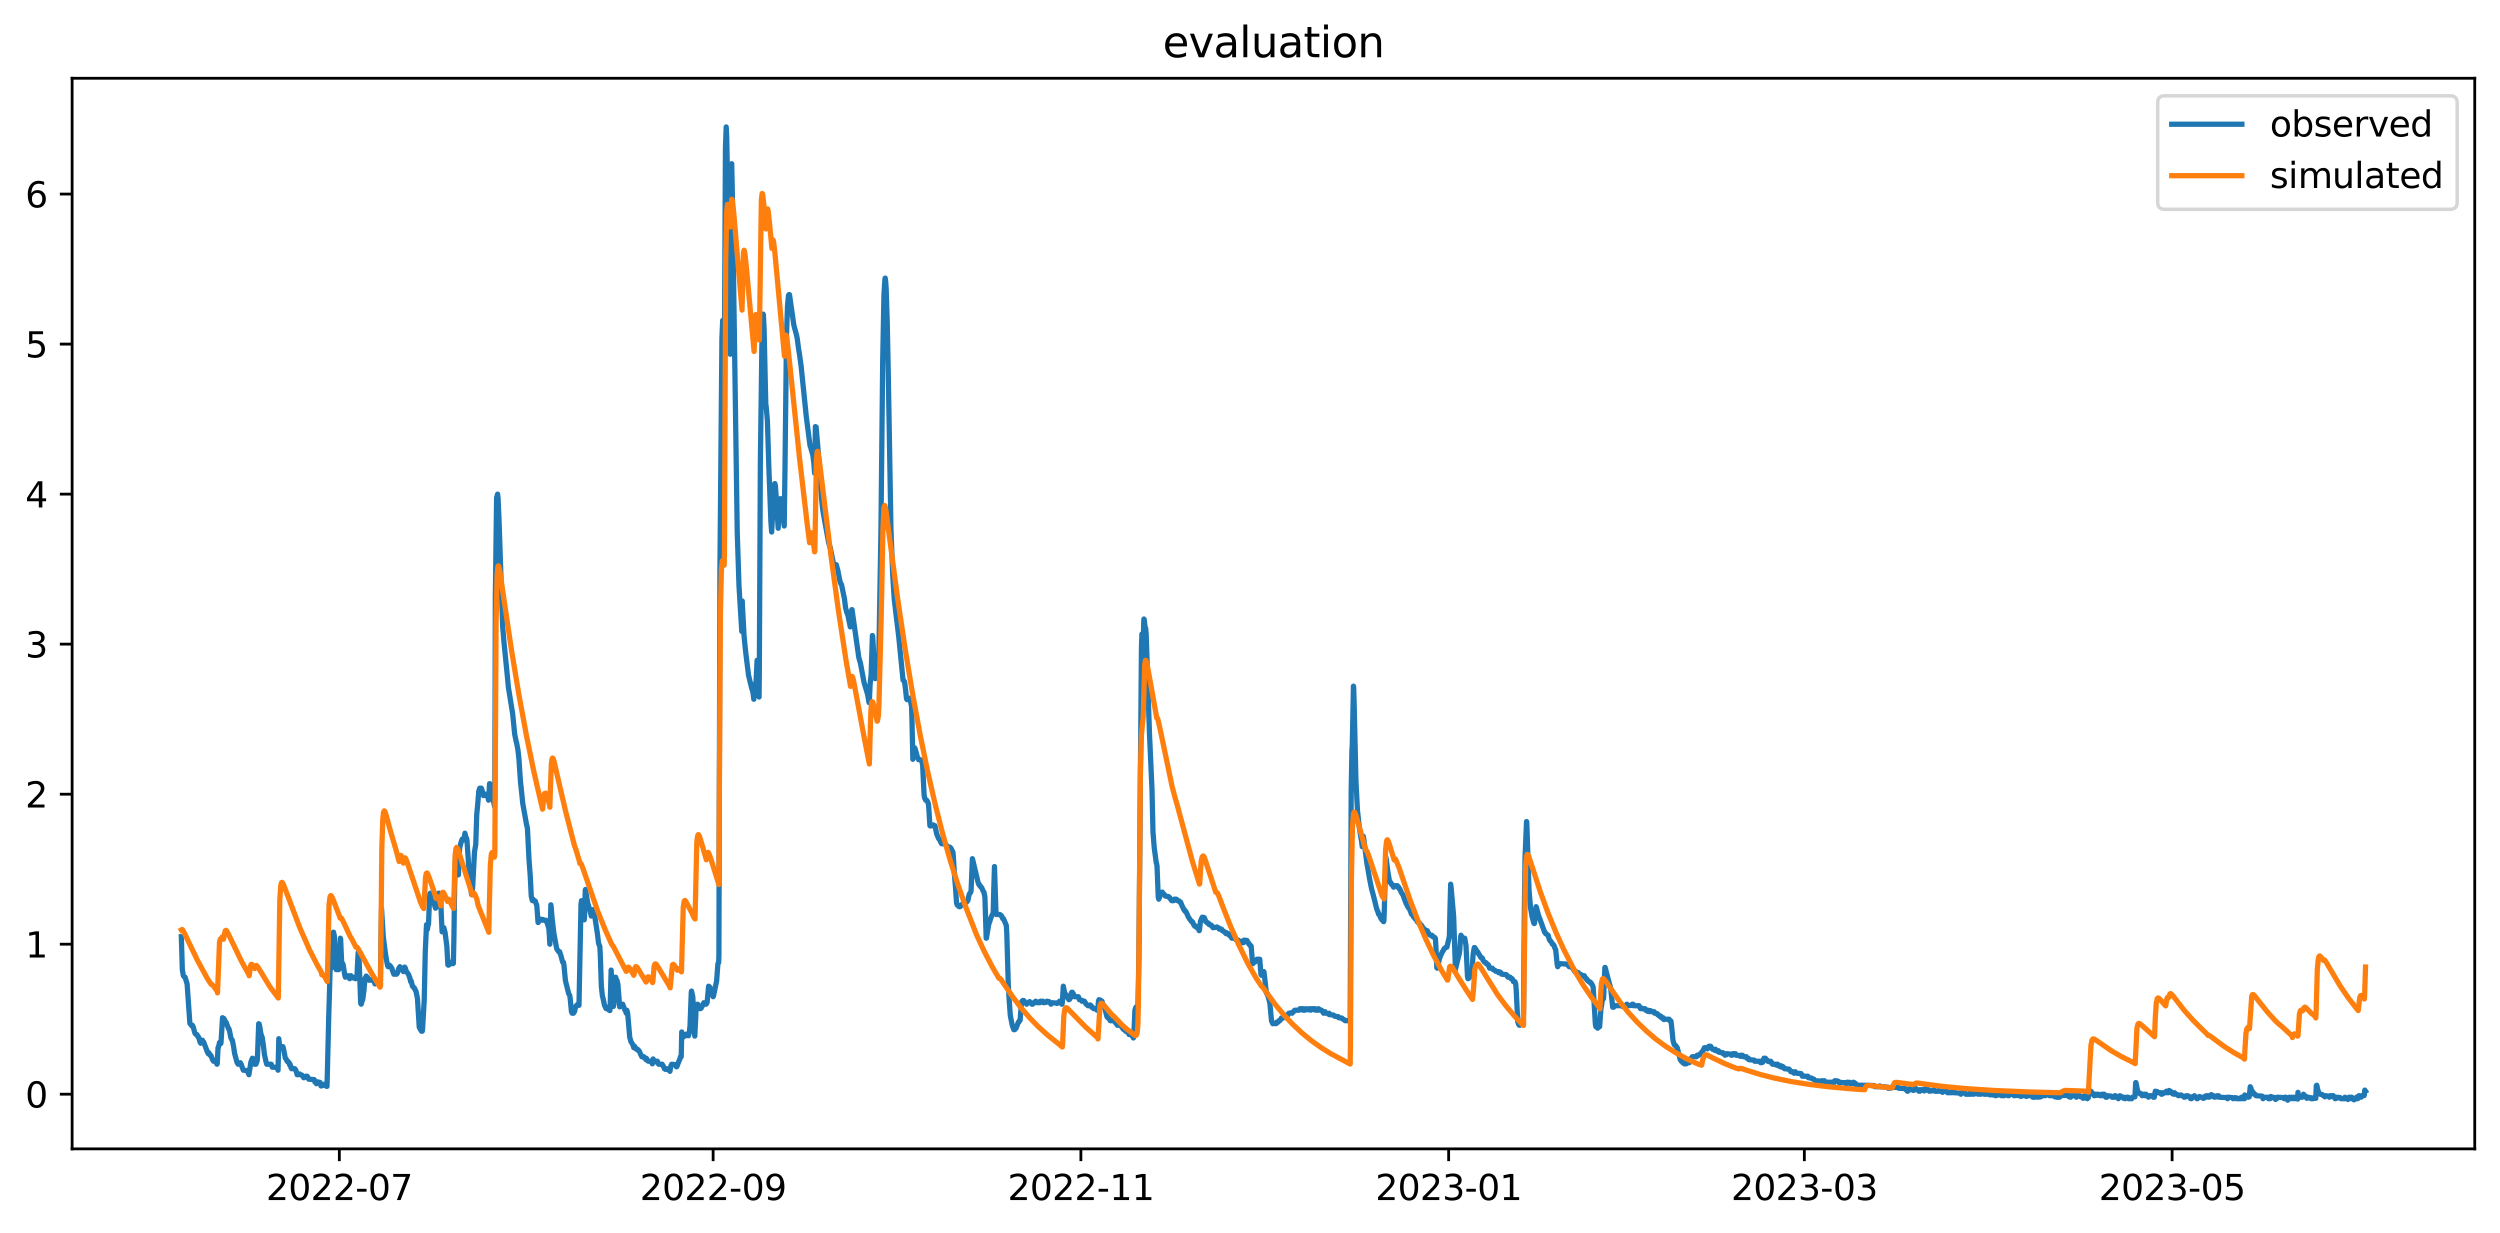 <?xml version="1.0" encoding="utf-8" standalone="no"?>
<!DOCTYPE svg PUBLIC "-//W3C//DTD SVG 1.1//EN"
  "http://www.w3.org/Graphics/SVG/1.1/DTD/svg11.dtd">
<svg xmlns:xlink="http://www.w3.org/1999/xlink" width="712.773pt" height="351.436pt" viewBox="0 0 712.773 351.436" xmlns="http://www.w3.org/2000/svg" version="1.1">
 <defs>
  <style type="text/css">*{stroke-linejoin: round; stroke-linecap: butt}</style>
 </defs>
 <g id="figure_1">
  <g id="patch_1">
   <path d="M 0 351.436 
L 712.773 351.436 
L 712.773 0 
L 0 0 
z
" style="fill: #ffffff"/>
  </g>
  <g id="axes_1">
   <g id="patch_2">
    <path d="M 20.562 327.558 
L 705.572 327.558 
L 705.572 22.318 
L 20.562 22.318 
z
" style="fill: #ffffff"/>
   </g>
   <g id="matplotlib.axis_1">
    <g id="xtick_1">
     <g id="line2d_1">
      <defs>
       <path id="m476a66cf5e" d="M 0 0 
L 0 3.5 
" style="stroke: #000000; stroke-width: 0.8"/>
      </defs>
      <g>
       <use xlink:href="#m476a66cf5e" x="96.748" y="327.558" style="stroke: #000000; stroke-width: 0.8"/>
      </g>
     </g>
     <g id="text_1">
      <!-- 2022-07 -->
      <g transform="translate(75.857 342.157) scale(0.1 -0.1)">
       <defs>
        <path id="DejaVuSans-32" d="M 1228 531 
L 3431 531 
L 3431 0 
L 469 0 
L 469 531 
Q 828 903 1448 1529 
Q 2069 2156 2228 2338 
Q 2531 2678 2651 2914 
Q 2772 3150 2772 3378 
Q 2772 3750 2511 3984 
Q 2250 4219 1831 4219 
Q 1534 4219 1204 4116 
Q 875 4013 500 3803 
L 500 4441 
Q 881 4594 1212 4672 
Q 1544 4750 1819 4750 
Q 2544 4750 2975 4387 
Q 3406 4025 3406 3419 
Q 3406 3131 3298 2873 
Q 3191 2616 2906 2266 
Q 2828 2175 2409 1742 
Q 1991 1309 1228 531 
z
" transform="scale(0.016)"/>
        <path id="DejaVuSans-30" d="M 2034 4250 
Q 1547 4250 1301 3770 
Q 1056 3291 1056 2328 
Q 1056 1369 1301 889 
Q 1547 409 2034 409 
Q 2525 409 2770 889 
Q 3016 1369 3016 2328 
Q 3016 3291 2770 3770 
Q 2525 4250 2034 4250 
z
M 2034 4750 
Q 2819 4750 3233 4129 
Q 3647 3509 3647 2328 
Q 3647 1150 3233 529 
Q 2819 -91 2034 -91 
Q 1250 -91 836 529 
Q 422 1150 422 2328 
Q 422 3509 836 4129 
Q 1250 4750 2034 4750 
z
" transform="scale(0.016)"/>
        <path id="DejaVuSans-2d" d="M 313 2009 
L 1997 2009 
L 1997 1497 
L 313 1497 
L 313 2009 
z
" transform="scale(0.016)"/>
        <path id="DejaVuSans-37" d="M 525 4666 
L 3525 4666 
L 3525 4397 
L 1831 0 
L 1172 0 
L 2766 4134 
L 525 4134 
L 525 4666 
z
" transform="scale(0.016)"/>
       </defs>
       <use xlink:href="#DejaVuSans-32"/>
       <use xlink:href="#DejaVuSans-30" x="63.623"/>
       <use xlink:href="#DejaVuSans-32" x="127.246"/>
       <use xlink:href="#DejaVuSans-32" x="190.869"/>
       <use xlink:href="#DejaVuSans-2d" x="254.492"/>
       <use xlink:href="#DejaVuSans-30" x="290.576"/>
       <use xlink:href="#DejaVuSans-37" x="354.199"/>
      </g>
     </g>
    </g>
    <g id="xtick_2">
     <g id="line2d_2">
      <g>
       <use xlink:href="#m476a66cf5e" x="203.319" y="327.558" style="stroke: #000000; stroke-width: 0.8"/>
      </g>
     </g>
     <g id="text_2">
      <!-- 2022-09 -->
      <g transform="translate(182.428 342.157) scale(0.1 -0.1)">
       <defs>
        <path id="DejaVuSans-39" d="M 703 97 
L 703 672 
Q 941 559 1184 500 
Q 1428 441 1663 441 
Q 2288 441 2617 861 
Q 2947 1281 2994 2138 
Q 2813 1869 2534 1725 
Q 2256 1581 1919 1581 
Q 1219 1581 811 2004 
Q 403 2428 403 3163 
Q 403 3881 828 4315 
Q 1253 4750 1959 4750 
Q 2769 4750 3195 4129 
Q 3622 3509 3622 2328 
Q 3622 1225 3098 567 
Q 2575 -91 1691 -91 
Q 1453 -91 1209 -44 
Q 966 3 703 97 
z
M 1959 2075 
Q 2384 2075 2632 2365 
Q 2881 2656 2881 3163 
Q 2881 3666 2632 3958 
Q 2384 4250 1959 4250 
Q 1534 4250 1286 3958 
Q 1038 3666 1038 3163 
Q 1038 2656 1286 2365 
Q 1534 2075 1959 2075 
z
" transform="scale(0.016)"/>
       </defs>
       <use xlink:href="#DejaVuSans-32"/>
       <use xlink:href="#DejaVuSans-30" x="63.623"/>
       <use xlink:href="#DejaVuSans-32" x="127.246"/>
       <use xlink:href="#DejaVuSans-32" x="190.869"/>
       <use xlink:href="#DejaVuSans-2d" x="254.492"/>
       <use xlink:href="#DejaVuSans-30" x="290.576"/>
       <use xlink:href="#DejaVuSans-39" x="354.199"/>
      </g>
     </g>
    </g>
    <g id="xtick_3">
     <g id="line2d_3">
      <g>
       <use xlink:href="#m476a66cf5e" x="308.171" y="327.558" style="stroke: #000000; stroke-width: 0.8"/>
      </g>
     </g>
     <g id="text_3">
      <!-- 2022-11 -->
      <g transform="translate(287.279 342.157) scale(0.1 -0.1)">
       <defs>
        <path id="DejaVuSans-31" d="M 794 531 
L 1825 531 
L 1825 4091 
L 703 3866 
L 703 4441 
L 1819 4666 
L 2450 4666 
L 2450 531 
L 3481 531 
L 3481 0 
L 794 0 
L 794 531 
z
" transform="scale(0.016)"/>
       </defs>
       <use xlink:href="#DejaVuSans-32"/>
       <use xlink:href="#DejaVuSans-30" x="63.623"/>
       <use xlink:href="#DejaVuSans-32" x="127.246"/>
       <use xlink:href="#DejaVuSans-32" x="190.869"/>
       <use xlink:href="#DejaVuSans-2d" x="254.492"/>
       <use xlink:href="#DejaVuSans-31" x="290.576"/>
       <use xlink:href="#DejaVuSans-31" x="354.199"/>
      </g>
     </g>
    </g>
    <g id="xtick_4">
     <g id="line2d_4">
      <g>
       <use xlink:href="#m476a66cf5e" x="413.022" y="327.558" style="stroke: #000000; stroke-width: 0.8"/>
      </g>
     </g>
     <g id="text_4">
      <!-- 2023-01 -->
      <g transform="translate(392.131 342.157) scale(0.1 -0.1)">
       <defs>
        <path id="DejaVuSans-33" d="M 2597 2516 
Q 3050 2419 3304 2112 
Q 3559 1806 3559 1356 
Q 3559 666 3084 287 
Q 2609 -91 1734 -91 
Q 1441 -91 1130 -33 
Q 819 25 488 141 
L 488 750 
Q 750 597 1062 519 
Q 1375 441 1716 441 
Q 2309 441 2620 675 
Q 2931 909 2931 1356 
Q 2931 1769 2642 2001 
Q 2353 2234 1838 2234 
L 1294 2234 
L 1294 2753 
L 1863 2753 
Q 2328 2753 2575 2939 
Q 2822 3125 2822 3475 
Q 2822 3834 2567 4026 
Q 2313 4219 1838 4219 
Q 1578 4219 1281 4162 
Q 984 4106 628 3988 
L 628 4550 
Q 988 4650 1302 4700 
Q 1616 4750 1894 4750 
Q 2613 4750 3031 4423 
Q 3450 4097 3450 3541 
Q 3450 3153 3228 2886 
Q 3006 2619 2597 2516 
z
" transform="scale(0.016)"/>
       </defs>
       <use xlink:href="#DejaVuSans-32"/>
       <use xlink:href="#DejaVuSans-30" x="63.623"/>
       <use xlink:href="#DejaVuSans-32" x="127.246"/>
       <use xlink:href="#DejaVuSans-33" x="190.869"/>
       <use xlink:href="#DejaVuSans-2d" x="254.492"/>
       <use xlink:href="#DejaVuSans-30" x="290.576"/>
       <use xlink:href="#DejaVuSans-31" x="354.199"/>
      </g>
     </g>
    </g>
    <g id="xtick_5">
     <g id="line2d_5">
      <g>
       <use xlink:href="#m476a66cf5e" x="514.436" y="327.558" style="stroke: #000000; stroke-width: 0.8"/>
      </g>
     </g>
     <g id="text_5">
      <!-- 2023-03 -->
      <g transform="translate(493.545 342.157) scale(0.1 -0.1)">
       <use xlink:href="#DejaVuSans-32"/>
       <use xlink:href="#DejaVuSans-30" x="63.623"/>
       <use xlink:href="#DejaVuSans-32" x="127.246"/>
       <use xlink:href="#DejaVuSans-33" x="190.869"/>
       <use xlink:href="#DejaVuSans-2d" x="254.492"/>
       <use xlink:href="#DejaVuSans-30" x="290.576"/>
       <use xlink:href="#DejaVuSans-33" x="354.199"/>
      </g>
     </g>
    </g>
    <g id="xtick_6">
     <g id="line2d_6">
      <g>
       <use xlink:href="#m476a66cf5e" x="619.288" y="327.558" style="stroke: #000000; stroke-width: 0.8"/>
      </g>
     </g>
     <g id="text_6">
      <!-- 2023-05 -->
      <g transform="translate(598.397 342.157) scale(0.1 -0.1)">
       <defs>
        <path id="DejaVuSans-35" d="M 691 4666 
L 3169 4666 
L 3169 4134 
L 1269 4134 
L 1269 2991 
Q 1406 3038 1543 3061 
Q 1681 3084 1819 3084 
Q 2600 3084 3056 2656 
Q 3513 2228 3513 1497 
Q 3513 744 3044 326 
Q 2575 -91 1722 -91 
Q 1428 -91 1123 -41 
Q 819 9 494 109 
L 494 744 
Q 775 591 1075 516 
Q 1375 441 1709 441 
Q 2250 441 2565 725 
Q 2881 1009 2881 1497 
Q 2881 1984 2565 2268 
Q 2250 2553 1709 2553 
Q 1456 2553 1204 2497 
Q 953 2441 691 2322 
L 691 4666 
z
" transform="scale(0.016)"/>
       </defs>
       <use xlink:href="#DejaVuSans-32"/>
       <use xlink:href="#DejaVuSans-30" x="63.623"/>
       <use xlink:href="#DejaVuSans-32" x="127.246"/>
       <use xlink:href="#DejaVuSans-33" x="190.869"/>
       <use xlink:href="#DejaVuSans-2d" x="254.492"/>
       <use xlink:href="#DejaVuSans-30" x="290.576"/>
       <use xlink:href="#DejaVuSans-35" x="354.199"/>
      </g>
     </g>
    </g>
   </g>
   <g id="matplotlib.axis_2">
    <g id="ytick_1">
     <g id="line2d_7">
      <defs>
       <path id="mf0e4b4b972" d="M 0 0 
L -3.5 0 
" style="stroke: #000000; stroke-width: 0.8"/>
      </defs>
      <g>
       <use xlink:href="#mf0e4b4b972" x="20.562" y="311.973" style="stroke: #000000; stroke-width: 0.8"/>
      </g>
     </g>
     <g id="text_7">
      <!-- 0 -->
      <g transform="translate(7.2 315.772) scale(0.1 -0.1)">
       <use xlink:href="#DejaVuSans-30"/>
      </g>
     </g>
    </g>
    <g id="ytick_2">
     <g id="line2d_8">
      <g>
       <use xlink:href="#mf0e4b4b972" x="20.562" y="269.199" style="stroke: #000000; stroke-width: 0.8"/>
      </g>
     </g>
     <g id="text_8">
      <!-- 1 -->
      <g transform="translate(7.2 272.999) scale(0.1 -0.1)">
       <use xlink:href="#DejaVuSans-31"/>
      </g>
     </g>
    </g>
    <g id="ytick_3">
     <g id="line2d_9">
      <g>
       <use xlink:href="#mf0e4b4b972" x="20.562" y="226.426" style="stroke: #000000; stroke-width: 0.8"/>
      </g>
     </g>
     <g id="text_9">
      <!-- 2 -->
      <g transform="translate(7.2 230.226) scale(0.1 -0.1)">
       <use xlink:href="#DejaVuSans-32"/>
      </g>
     </g>
    </g>
    <g id="ytick_4">
     <g id="line2d_10">
      <g>
       <use xlink:href="#mf0e4b4b972" x="20.562" y="183.653" style="stroke: #000000; stroke-width: 0.8"/>
      </g>
     </g>
     <g id="text_10">
      <!-- 3 -->
      <g transform="translate(7.2 187.452) scale(0.1 -0.1)">
       <use xlink:href="#DejaVuSans-33"/>
      </g>
     </g>
    </g>
    <g id="ytick_5">
     <g id="line2d_11">
      <g>
       <use xlink:href="#mf0e4b4b972" x="20.562" y="140.88" style="stroke: #000000; stroke-width: 0.8"/>
      </g>
     </g>
     <g id="text_11">
      <!-- 4 -->
      <g transform="translate(7.2 144.679) scale(0.1 -0.1)">
       <defs>
        <path id="DejaVuSans-34" d="M 2419 4116 
L 825 1625 
L 2419 1625 
L 2419 4116 
z
M 2253 4666 
L 3047 4666 
L 3047 1625 
L 3713 1625 
L 3713 1100 
L 3047 1100 
L 3047 0 
L 2419 0 
L 2419 1100 
L 313 1100 
L 313 1709 
L 2253 4666 
z
" transform="scale(0.016)"/>
       </defs>
       <use xlink:href="#DejaVuSans-34"/>
      </g>
     </g>
    </g>
    <g id="ytick_6">
     <g id="line2d_12">
      <g>
       <use xlink:href="#mf0e4b4b972" x="20.562" y="98.107" style="stroke: #000000; stroke-width: 0.8"/>
      </g>
     </g>
     <g id="text_12">
      <!-- 5 -->
      <g transform="translate(7.2 101.906) scale(0.1 -0.1)">
       <use xlink:href="#DejaVuSans-35"/>
      </g>
     </g>
    </g>
    <g id="ytick_7">
     <g id="line2d_13">
      <g>
       <use xlink:href="#mf0e4b4b972" x="20.562" y="55.334" style="stroke: #000000; stroke-width: 0.8"/>
      </g>
     </g>
     <g id="text_13">
      <!-- 6 -->
      <g transform="translate(7.2 59.133) scale(0.1 -0.1)">
       <defs>
        <path id="DejaVuSans-36" d="M 2113 2584 
Q 1688 2584 1439 2293 
Q 1191 2003 1191 1497 
Q 1191 994 1439 701 
Q 1688 409 2113 409 
Q 2538 409 2786 701 
Q 3034 994 3034 1497 
Q 3034 2003 2786 2293 
Q 2538 2584 2113 2584 
z
M 3366 4563 
L 3366 3988 
Q 3128 4100 2886 4159 
Q 2644 4219 2406 4219 
Q 1781 4219 1451 3797 
Q 1122 3375 1075 2522 
Q 1259 2794 1537 2939 
Q 1816 3084 2150 3084 
Q 2853 3084 3261 2657 
Q 3669 2231 3669 1497 
Q 3669 778 3244 343 
Q 2819 -91 2113 -91 
Q 1303 -91 875 529 
Q 447 1150 447 2328 
Q 447 3434 972 4092 
Q 1497 4750 2381 4750 
Q 2619 4750 2861 4703 
Q 3103 4656 3366 4563 
z
" transform="scale(0.016)"/>
       </defs>
       <use xlink:href="#DejaVuSans-36"/>
      </g>
     </g>
    </g>
   </g>
   <g id="line2d_14">
    <path d="M 51.699 267.061 
L 51.986 276.471 
L 52.272 278.182 
L 52.63 278.61 
L 52.774 278.61 
L 53.347 280.534 
L 54.134 291.762 
L 54.707 292.511 
L 54.851 292.297 
L 55.065 292.725 
L 55.567 294.543 
L 55.782 294.863 
L 56.14 294.97 
L 56.283 295.291 
L 56.355 295.291 
L 56.498 295.719 
L 56.641 295.719 
L 57.071 297.216 
L 57.214 297.43 
L 57.429 296.574 
L 57.715 296.574 
L 57.859 297.002 
L 58.074 297.109 
L 59.148 299.996 
L 59.291 300.103 
L 59.363 300.424 
L 59.434 300.317 
L 59.506 300.103 
L 59.578 300.21 
L 59.792 300.745 
L 59.864 300.638 
L 60.079 301.065 
L 60.15 300.959 
L 60.294 301.279 
L 60.58 302.135 
L 60.652 302.135 
L 60.867 302.563 
L 61.511 302.669 
L 61.869 303.418 
L 61.941 303.311 
L 62.156 298.713 
L 62.227 298.82 
L 62.586 297.216 
L 62.729 297.43 
L 62.944 297.537 
L 63.015 297.216 
L 63.445 290.158 
L 63.588 290.265 
L 63.731 290.8 
L 63.803 290.372 
L 63.875 290.479 
L 63.946 290.586 
L 64.09 291.014 
L 64.161 291.014 
L 64.304 291.548 
L 64.448 291.442 
L 65.092 293.152 
L 65.164 293.152 
L 65.236 293.473 
L 65.307 293.366 
L 65.522 294.329 
L 65.808 295.826 
L 66.167 296.574 
L 66.238 296.574 
L 66.596 298.392 
L 66.883 300.317 
L 67.312 301.921 
L 67.599 302.99 
L 67.742 302.99 
L 67.885 303.418 
L 67.957 303.311 
L 68.029 303.418 
L 68.172 303.311 
L 68.315 303.418 
L 68.387 303.418 
L 68.53 302.99 
L 68.673 303.418 
L 68.817 303.525 
L 69.031 304.273 
L 69.389 305.129 
L 70.535 305.236 
L 70.75 305.877 
L 70.893 306.198 
L 70.965 306.412 
L 71.538 302.776 
L 71.968 301.707 
L 72.183 301.814 
L 72.612 303.418 
L 72.97 303.418 
L 73.329 302.456 
L 73.4 301.493 
L 73.758 291.869 
L 73.902 291.976 
L 74.045 292.618 
L 74.403 294.863 
L 74.474 294.97 
L 74.689 295.719 
L 74.761 295.719 
L 75.119 298.285 
L 75.406 300.745 
L 75.835 302.669 
L 76.05 303.418 
L 77.339 303.418 
L 77.626 304.273 
L 78.987 304.273 
L 79.273 305.129 
L 79.488 296.147 
L 79.703 298.071 
L 79.846 298.713 
L 80.562 298.606 
L 80.634 298.392 
L 80.705 298.499 
L 80.92 299.462 
L 81.35 301.707 
L 81.493 301.814 
L 81.636 302.135 
L 81.708 302.135 
L 81.851 302.563 
L 81.995 302.669 
L 82.066 302.776 
L 82.138 302.669 
L 82.281 302.99 
L 82.353 302.883 
L 82.424 302.99 
L 82.639 303.739 
L 82.711 303.418 
L 82.997 304.487 
L 83.069 304.273 
L 83.141 304.701 
L 83.212 304.594 
L 83.355 304.701 
L 83.427 304.594 
L 83.57 304.701 
L 84.072 304.701 
L 84.286 305.129 
L 84.358 305.129 
L 84.716 306.412 
L 84.788 306.305 
L 84.931 306.412 
L 85.361 306.305 
L 85.432 306.198 
L 85.576 306.412 
L 86.077 306.519 
L 86.292 306.84 
L 86.435 306.84 
L 86.578 307.268 
L 86.65 307.268 
L 86.793 307.054 
L 87.08 306.947 
L 87.223 306.84 
L 87.366 306.84 
L 87.509 307.161 
L 87.581 306.84 
L 87.653 306.947 
L 87.796 307.375 
L 87.867 307.268 
L 88.011 307.695 
L 89.586 307.802 
L 89.801 308.551 
L 90.088 308.551 
L 90.231 308.979 
L 90.446 308.444 
L 90.517 308.551 
L 90.589 308.444 
L 90.732 308.658 
L 90.875 308.551 
L 91.09 308.551 
L 91.162 308.979 
L 91.305 308.658 
L 91.52 309.62 
L 91.592 309.62 
L 91.735 309.406 
L 91.807 309.513 
L 91.878 309.406 
L 92.021 309.513 
L 92.165 309.406 
L 92.523 309.299 
L 92.594 309.085 
L 92.809 309.406 
L 92.881 309.406 
L 93.096 309.727 
L 93.239 309.727 
L 93.74 289.303 
L 93.884 284.598 
L 94.17 274.439 
L 94.456 276.043 
L 94.743 273.263 
L 95.029 265.778 
L 95.101 265.778 
L 95.316 266.847 
L 95.459 269.841 
L 95.746 276.043 
L 95.889 276.471 
L 96.104 276.043 
L 96.319 276.043 
L 96.533 276.471 
L 96.605 276.364 
L 96.748 272.514 
L 97.035 267.489 
L 97.106 267.595 
L 97.465 275.615 
L 97.536 275.615 
L 97.751 274.76 
L 97.894 275.402 
L 98.324 278.182 
L 98.396 278.289 
L 98.467 278.61 
L 98.682 278.182 
L 98.754 278.396 
L 98.825 278.289 
L 98.897 278.396 
L 98.969 278.182 
L 99.04 278.289 
L 99.183 278.182 
L 99.327 278.289 
L 99.47 278.61 
L 99.613 278.61 
L 99.685 279.037 
L 99.9 278.182 
L 100.043 278.182 
L 100.186 278.61 
L 100.544 278.61 
L 100.687 278.823 
L 100.902 278.61 
L 100.974 278.61 
L 101.046 278.823 
L 101.117 278.61 
L 101.332 279.037 
L 101.762 278.93 
L 101.905 275.402 
L 102.12 271.552 
L 102.263 271.873 
L 102.406 274.225 
L 102.836 286.095 
L 102.979 286.309 
L 103.337 285.026 
L 103.409 285.026 
L 103.767 282.352 
L 104.054 278.93 
L 104.268 278.61 
L 104.34 278.61 
L 104.412 278.289 
L 104.483 278.396 
L 104.627 278.61 
L 104.77 278.61 
L 104.913 279.037 
L 104.985 279.037 
L 105.199 279.465 
L 105.916 279.465 
L 106.131 279.144 
L 106.274 279.465 
L 106.489 279.572 
L 106.632 279.893 
L 106.704 279.893 
L 106.918 280.534 
L 107.133 280.321 
L 107.276 280.321 
L 107.348 279.893 
L 107.42 280 
L 107.921 280 
L 108.136 280.321 
L 108.208 280.427 
L 108.351 280.748 
L 108.422 280.855 
L 108.781 259.041 
L 109.282 267.168 
L 109.926 272.087 
L 110.213 273.798 
L 110.499 275.295 
L 110.643 275.615 
L 110.786 275.615 
L 110.857 275.295 
L 110.929 275.402 
L 111.072 275.188 
L 111.287 275.615 
L 111.359 275.509 
L 111.645 276.043 
L 111.717 276.043 
L 111.932 276.792 
L 112.29 277.754 
L 112.505 277.326 
L 112.576 277.754 
L 112.648 277.433 
L 112.72 277.754 
L 112.791 277.647 
L 112.934 277.754 
L 113.006 277.647 
L 113.078 277.754 
L 113.364 277.326 
L 113.722 276.043 
L 113.794 276.15 
L 114.009 275.615 
L 114.08 275.722 
L 114.224 276.043 
L 114.438 276.15 
L 114.725 276.471 
L 114.797 276.471 
L 115.011 277.006 
L 115.226 275.936 
L 115.37 275.722 
L 115.584 276.043 
L 115.799 276.899 
L 115.943 277.006 
L 116.086 277.326 
L 116.229 277.433 
L 116.444 277.754 
L 116.515 277.861 
L 116.73 278.61 
L 116.802 278.61 
L 117.088 279.893 
L 117.16 279.572 
L 117.232 279.679 
L 117.59 281.176 
L 117.805 281.283 
L 117.948 281.604 
L 118.163 281.711 
L 118.378 282.245 
L 118.592 282.566 
L 119.022 284.705 
L 119.524 292.832 
L 119.667 293.152 
L 119.738 293.259 
L 119.882 293.58 
L 120.025 293.687 
L 120.168 294.008 
L 120.383 294.008 
L 120.455 293.794 
L 120.956 285.026 
L 121.242 271.552 
L 121.6 263.639 
L 121.672 263.853 
L 121.815 265.029 
L 121.887 264.815 
L 122.102 263.211 
L 122.173 263.532 
L 122.317 259.789 
L 122.532 254.87 
L 122.675 254.657 
L 122.818 255.084 
L 122.961 254.657 
L 123.105 254.764 
L 123.319 255.084 
L 123.964 258.292 
L 124.179 258.934 
L 124.25 258.827 
L 124.68 256.154 
L 124.895 255.191 
L 125.038 254.657 
L 125.181 254.657 
L 125.611 257.758 
L 125.683 257.651 
L 126.041 265.671 
L 126.542 264.494 
L 126.9 265.885 
L 127.402 269.841 
L 127.688 275.081 
L 127.831 275.188 
L 128.046 275.081 
L 128.404 274.332 
L 128.977 274.439 
L 129.121 274.76 
L 129.264 274.653 
L 129.407 267.809 
L 129.622 252.625 
L 129.765 247.813 
L 129.908 243.536 
L 129.98 243.536 
L 130.696 249.417 
L 130.839 245.46 
L 131.054 241.718 
L 131.556 239.793 
L 131.627 239.686 
L 131.771 239.258 
L 132.2 239.365 
L 132.272 239.472 
L 132.558 237.547 
L 132.916 239.044 
L 132.988 238.937 
L 133.131 239.472 
L 133.633 247.064 
L 134.134 249.845 
L 134.42 254.977 
L 134.492 255.084 
L 134.635 254.122 
L 134.779 252.625 
L 135.28 242.894 
L 135.638 240.755 
L 135.925 232.201 
L 136.211 229.207 
L 136.497 225.571 
L 136.784 224.715 
L 137.214 224.715 
L 137.357 225.143 
L 137.429 225.25 
L 137.858 226.854 
L 138.145 226.747 
L 138.36 226.426 
L 138.574 226.426 
L 138.646 226.854 
L 138.718 226.533 
L 138.933 226.854 
L 139.004 226.854 
L 139.219 227.816 
L 139.291 228.137 
L 139.362 227.496 
L 139.577 223.432 
L 139.649 223.432 
L 140.15 226.533 
L 140.508 227.71 
L 140.795 228.886 
L 141.01 229.955 
L 141.081 225.036 
L 141.224 170.073 
L 141.582 141.949 
L 141.869 140.88 
L 142.012 142.163 
L 142.299 148.9 
L 143.301 178.52 
L 143.659 182.798 
L 144.519 191.459 
L 144.949 195.95 
L 146.166 203.543 
L 146.739 209.317 
L 147.169 211.456 
L 147.24 211.563 
L 147.67 213.808 
L 147.957 216.482 
L 148.386 222.791 
L 148.744 226.106 
L 149.031 228.993 
L 150.177 235.409 
L 150.249 235.409 
L 150.392 236.371 
L 150.821 245.033 
L 151.18 249.738 
L 151.466 255.512 
L 151.753 256.688 
L 151.824 256.795 
L 151.896 256.688 
L 151.967 256.368 
L 152.039 256.474 
L 152.325 256.795 
L 152.612 256.902 
L 153.042 258.185 
L 153.185 260.003 
L 153.4 262.997 
L 153.471 262.997 
L 153.901 262.035 
L 154.546 262.142 
L 154.617 262.356 
L 154.689 262.249 
L 154.761 262.142 
L 154.832 262.356 
L 154.904 262.249 
L 155.405 262.356 
L 155.548 262.463 
L 155.62 262.356 
L 155.763 262.784 
L 155.906 262.784 
L 156.479 264.708 
L 156.623 266.633 
L 156.766 269.199 
L 157.052 257.972 
L 157.124 258.399 
L 157.411 261.821 
L 157.912 266.098 
L 158.7 270.376 
L 158.843 270.697 
L 158.986 270.91 
L 159.129 271.017 
L 159.273 271.338 
L 159.559 271.338 
L 159.774 272.087 
L 159.846 272.194 
L 160.419 274.332 
L 160.633 274.332 
L 160.777 275.081 
L 161.206 279.572 
L 162.137 283.315 
L 162.424 283.742 
L 162.567 284.705 
L 162.925 288.447 
L 163.14 288.875 
L 163.498 288.875 
L 163.641 288.447 
L 163.785 288.447 
L 164.071 287.271 
L 164.143 287.164 
L 164.286 286.736 
L 164.573 286.63 
L 164.716 286.309 
L 165.002 286.309 
L 165.074 286.63 
L 165.647 257.758 
L 165.79 256.795 
L 165.933 256.902 
L 166.148 258.613 
L 166.506 262.035 
L 166.578 262.249 
L 166.65 261.393 
L 166.864 253.801 
L 166.936 253.587 
L 167.509 257.223 
L 168.225 259.682 
L 168.583 261.18 
L 168.655 261.073 
L 168.87 259.362 
L 169.085 259.362 
L 169.514 260.859 
L 170.374 266.526 
L 170.66 268.986 
L 171.018 269.841 
L 171.162 272.514 
L 171.448 281.176 
L 171.735 283.849 
L 171.949 284.705 
L 172.379 286.736 
L 172.522 286.843 
L 172.737 287.485 
L 172.88 287.592 
L 173.382 287.592 
L 173.453 287.806 
L 173.525 287.592 
L 173.668 288.02 
L 173.883 288.127 
L 173.955 287.271 
L 174.241 276.578 
L 174.384 278.93 
L 174.743 286.736 
L 174.886 286.95 
L 175.029 286.309 
L 175.459 278.61 
L 175.53 278.61 
L 175.745 279.465 
L 175.888 279.465 
L 176.175 280.641 
L 176.676 287.057 
L 176.963 286.523 
L 177.106 286.309 
L 177.536 286.309 
L 178.18 288.02 
L 178.324 288.127 
L 178.538 288.875 
L 178.682 288.02 
L 178.753 288.127 
L 178.968 289.089 
L 179.541 295.719 
L 179.899 297.002 
L 180.257 297.537 
L 180.401 297.858 
L 180.472 297.964 
L 180.687 298.713 
L 180.83 298.285 
L 180.902 298.285 
L 181.045 298.713 
L 181.117 298.82 
L 181.188 298.713 
L 181.403 299.141 
L 181.761 299.141 
L 181.905 299.462 
L 181.976 299.355 
L 182.119 299.568 
L 182.263 299.675 
L 182.764 300.852 
L 182.836 300.852 
L 182.979 301.279 
L 183.552 301.279 
L 183.767 301.707 
L 183.982 301.707 
L 184.196 302.135 
L 184.268 301.707 
L 184.34 301.921 
L 184.555 302.242 
L 184.698 302.456 
L 184.769 302.349 
L 184.841 302.563 
L 184.913 302.456 
L 185.056 302.563 
L 185.772 302.669 
L 185.987 303.311 
L 186.059 303.097 
L 186.202 301.921 
L 186.345 302.242 
L 186.488 302.563 
L 186.99 302.563 
L 187.061 302.776 
L 187.133 302.563 
L 187.276 302.776 
L 187.419 302.563 
L 187.563 302.99 
L 187.634 302.99 
L 187.777 303.418 
L 188.78 303.418 
L 188.995 303.846 
L 189.067 303.846 
L 189.425 304.701 
L 189.711 304.808 
L 189.783 304.915 
L 189.998 304.701 
L 190.571 304.808 
L 190.714 305.129 
L 190.929 305.129 
L 191 305.45 
L 191.287 303.846 
L 191.358 303.846 
L 191.502 303.418 
L 192.504 303.525 
L 192.862 304.167 
L 192.934 304.06 
L 193.006 304.06 
L 193.722 302.135 
L 193.794 302.135 
L 194.008 301.279 
L 194.223 301.279 
L 194.366 294.222 
L 194.438 294.436 
L 194.653 295.184 
L 194.868 295.612 
L 194.939 295.612 
L 195.083 295.291 
L 195.226 295.291 
L 195.441 294.97 
L 195.584 294.863 
L 195.656 294.863 
L 195.727 295.077 
L 195.799 294.97 
L 195.942 294.97 
L 196.085 295.291 
L 196.3 295.291 
L 196.515 294.436 
L 196.73 292.511 
L 197.088 282.887 
L 197.16 282.566 
L 197.518 284.17 
L 197.661 286.95 
L 198.019 294.65 
L 198.091 295.398 
L 198.52 286.63 
L 198.592 286.416 
L 198.664 286.736 
L 198.879 286.309 
L 199.022 286.416 
L 199.165 286.736 
L 199.237 286.736 
L 199.595 287.592 
L 199.881 287.485 
L 200.239 286.63 
L 200.311 286.736 
L 200.669 285.881 
L 201.242 285.988 
L 201.314 286.309 
L 201.385 286.202 
L 201.6 285.881 
L 202.03 281.176 
L 202.245 281.283 
L 202.388 281.604 
L 202.46 281.604 
L 203.319 284.17 
L 203.391 284.063 
L 204.322 279.679 
L 204.465 277.647 
L 204.68 274.76 
L 204.895 274.439 
L 204.966 272.336 
L 205.253 163.015 
L 205.826 96.503 
L 206.041 91.37 
L 206.112 91.905 
L 206.255 96.503 
L 206.47 111.687 
L 206.828 42.395 
L 207.043 36.193 
L 207.186 39.08 
L 207.545 57.152 
L 208.189 100.994 
L 208.619 46.672 
L 208.762 53.088 
L 210.194 151.787 
L 210.696 167.079 
L 211.484 180.017 
L 211.627 171.356 
L 211.699 173.067 
L 212.128 181.194 
L 212.558 185.578 
L 213.417 192.529 
L 214.348 196.378 
L 214.492 196.699 
L 214.707 197.661 
L 214.921 199.372 
L 215.136 195.095 
L 215.423 196.271 
L 215.494 196.057 
L 215.638 192.636 
L 215.852 188.251 
L 215.924 188.572 
L 216.139 191.994 
L 216.425 198.731 
L 216.497 190.39 
L 216.784 132.111 
L 217.213 98.535 
L 217.5 89.98 
L 217.571 89.552 
L 217.643 89.659 
L 217.858 93.936 
L 218.216 110.297 
L 218.359 115.965 
L 218.431 115.751 
L 218.789 119.921 
L 219.219 133.609 
L 219.792 148.793 
L 220.006 151.68 
L 220.579 140.987 
L 220.866 137.886 
L 220.938 137.886 
L 221.081 138.527 
L 221.439 143.874 
L 221.869 150.611 
L 222.083 146.227 
L 222.298 142.698 
L 222.513 142.163 
L 223.229 146.868 
L 223.587 149.969 
L 223.802 134.036 
L 224.232 95.968 
L 224.519 87.307 
L 224.805 84.206 
L 224.948 83.992 
L 225.091 83.992 
L 226.309 92.546 
L 226.595 93.723 
L 226.81 94.471 
L 227.168 95.861 
L 227.312 96.61 
L 227.67 99.39 
L 227.956 101.101 
L 228.386 104.202 
L 229.89 118.852 
L 230.248 121.632 
L 230.964 127.193 
L 231.036 127.193 
L 231.322 128.262 
L 231.752 129.759 
L 232.039 132.111 
L 232.253 134.892 
L 232.325 133.181 
L 232.468 121.632 
L 232.683 121.739 
L 233.328 129.331 
L 234.187 141.735 
L 234.545 145.157 
L 234.832 146.868 
L 236.264 154.781 
L 236.551 155.744 
L 236.694 156.064 
L 237.697 160.983 
L 237.84 161.411 
L 238.198 161.411 
L 238.341 160.983 
L 238.413 160.983 
L 238.843 162.48 
L 239.559 166.116 
L 239.63 166.116 
L 239.774 166.544 
L 239.917 166.651 
L 240.776 170.821 
L 241.063 173.174 
L 241.349 174.35 
L 241.564 174.992 
L 241.707 175.205 
L 242.424 178.734 
L 242.638 175.312 
L 242.853 173.815 
L 242.925 173.815 
L 244.859 187.503 
L 245.217 188.786 
L 245.288 188.893 
L 246.363 194.667 
L 247.365 197.982 
L 247.723 200.121 
L 247.795 200.335 
L 247.867 199.8 
L 248.082 194.988 
L 248.368 192.315 
L 248.726 181.194 
L 248.798 181.301 
L 248.941 183.546 
L 249.371 193.277 
L 249.514 193.491 
L 249.729 192.529 
L 249.8 192.636 
L 249.944 192.742 
L 250.087 193.384 
L 250.23 193.063 
L 250.302 193.063 
L 250.373 192.849 
L 250.517 189.748 
L 251.161 151.359 
L 251.663 102.919 
L 252.021 83.992 
L 252.307 79.501 
L 252.379 79.287 
L 252.522 80.356 
L 252.665 82.602 
L 252.952 91.584 
L 253.238 105.699 
L 254.026 151.146 
L 254.527 164.084 
L 254.957 170.821 
L 255.458 175.099 
L 256.246 181.621 
L 257.464 193.919 
L 257.607 193.919 
L 257.822 194.346 
L 257.893 194.346 
L 258.18 196.592 
L 258.466 199.265 
L 258.61 199.479 
L 258.896 199.479 
L 259.039 199.051 
L 259.254 199.051 
L 259.397 199.479 
L 259.541 199.479 
L 259.899 201.511 
L 260.042 206.537 
L 260.257 216.482 
L 260.687 213.167 
L 260.83 213.274 
L 261.188 214.45 
L 261.546 215.84 
L 261.689 216.161 
L 261.761 216.161 
L 261.904 216.588 
L 262.764 216.695 
L 263.05 218.192 
L 263.48 226.854 
L 263.695 227.71 
L 263.766 227.71 
L 263.91 228.137 
L 264.196 228.137 
L 264.411 228.565 
L 264.482 228.565 
L 264.626 228.993 
L 264.697 229.1 
L 264.841 230.918 
L 265.127 235.409 
L 265.27 235.516 
L 265.414 235.409 
L 265.987 235.409 
L 266.13 235.195 
L 266.345 235.409 
L 266.559 235.409 
L 267.061 237.761 
L 267.634 239.151 
L 267.777 239.258 
L 267.849 239.258 
L 268.207 240.114 
L 268.278 240.114 
L 268.422 240.541 
L 269.568 240.648 
L 269.854 240.969 
L 269.997 241.397 
L 270.785 241.504 
L 271 241.825 
L 271.143 241.825 
L 271.501 242.68 
L 271.573 242.68 
L 271.716 243.108 
L 271.859 245.033 
L 272.146 249.738 
L 272.432 253.16 
L 272.719 257.437 
L 272.934 258.078 
L 273.005 257.972 
L 273.149 258.078 
L 273.292 258.185 
L 273.435 258.506 
L 273.721 258.506 
L 273.936 258.078 
L 274.294 258.078 
L 274.366 257.758 
L 274.438 257.865 
L 274.581 257.651 
L 274.939 257.544 
L 275.226 257.223 
L 275.584 257.223 
L 275.727 256.902 
L 275.87 256.795 
L 275.942 256.795 
L 276.085 256.047 
L 276.3 255.084 
L 276.515 254.657 
L 276.658 254.55 
L 276.801 254.229 
L 276.873 253.801 
L 277.231 244.819 
L 277.302 245.033 
L 278.878 251.662 
L 279.093 252.197 
L 279.165 252.09 
L 279.308 252.518 
L 279.451 252.518 
L 279.666 252.946 
L 279.881 253.053 
L 280.096 253.587 
L 280.239 253.908 
L 280.382 254.229 
L 280.525 254.336 
L 280.812 255.833 
L 281.17 267.489 
L 281.242 267.489 
L 281.815 263.96 
L 282.101 262.784 
L 282.173 262.784 
L 282.531 261.607 
L 282.602 261.5 
L 282.817 260.966 
L 283.175 260.324 
L 283.319 254.015 
L 283.533 247.064 
L 283.677 251.449 
L 283.963 260.217 
L 284.106 260.752 
L 284.25 260.645 
L 285.109 260.752 
L 285.396 261.073 
L 285.539 261.073 
L 285.897 261.928 
L 286.112 261.928 
L 286.327 262.463 
L 286.828 263.639 
L 286.9 263.746 
L 287.043 266.098 
L 287.473 280.855 
L 287.759 285.56 
L 288.045 289.517 
L 288.618 292.404 
L 289.048 293.58 
L 289.12 293.473 
L 289.263 293.58 
L 289.406 293.473 
L 289.55 293.152 
L 289.621 293.046 
L 289.693 293.152 
L 290.337 291.442 
L 290.481 291.442 
L 290.624 291.014 
L 290.839 290.907 
L 290.982 289.089 
L 291.268 285.667 
L 291.483 285.346 
L 291.555 285.453 
L 291.626 285.239 
L 291.698 285.453 
L 291.841 285.239 
L 291.985 285.56 
L 292.056 285.453 
L 292.199 285.881 
L 292.414 285.881 
L 292.629 286.202 
L 292.701 286.309 
L 293.059 285.881 
L 293.489 285.774 
L 293.56 285.56 
L 293.703 285.881 
L 294.062 285.988 
L 294.205 286.309 
L 294.348 285.988 
L 294.42 286.309 
L 294.491 285.988 
L 294.563 286.095 
L 294.706 285.881 
L 295.064 285.881 
L 295.136 285.56 
L 295.207 285.774 
L 295.279 285.453 
L 295.351 285.667 
L 295.422 285.56 
L 295.494 285.56 
L 295.566 285.881 
L 295.637 285.774 
L 295.709 285.667 
L 295.852 285.881 
L 296.497 285.881 
L 296.64 285.453 
L 297.356 285.453 
L 297.499 285.881 
L 298.287 285.774 
L 298.502 285.453 
L 299.075 285.56 
L 299.29 285.881 
L 299.505 285.881 
L 299.648 286.309 
L 299.863 285.881 
L 301.224 285.988 
L 301.367 286.095 
L 301.51 285.881 
L 302.011 285.881 
L 302.083 285.453 
L 302.155 285.56 
L 302.441 285.881 
L 302.584 285.881 
L 302.728 286.309 
L 302.799 286.309 
L 302.871 285.881 
L 303.157 281.176 
L 303.659 283.635 
L 303.802 283.422 
L 304.017 283.742 
L 304.16 284.063 
L 304.446 284.598 
L 304.59 284.598 
L 304.733 285.026 
L 304.948 284.919 
L 305.091 284.598 
L 305.163 284.598 
L 305.449 283.101 
L 305.592 282.887 
L 305.736 282.887 
L 305.879 283.315 
L 306.022 283.315 
L 306.094 283.849 
L 306.165 283.742 
L 306.38 284.17 
L 307.455 284.17 
L 307.741 285.026 
L 308.314 285.132 
L 308.457 285.453 
L 308.529 285.239 
L 308.6 285.453 
L 308.672 285.346 
L 308.815 285.453 
L 308.887 285.346 
L 309.03 285.453 
L 309.173 285.453 
L 309.388 285.881 
L 309.46 285.881 
L 309.675 286.309 
L 309.89 286.416 
L 310.176 286.736 
L 310.749 286.736 
L 310.821 286.523 
L 311.036 286.95 
L 311.107 286.736 
L 311.25 287.164 
L 311.465 287.164 
L 311.608 287.378 
L 311.68 287.378 
L 311.823 287.592 
L 312.54 287.592 
L 312.754 288.02 
L 312.898 288.02 
L 313.041 287.164 
L 313.184 285.453 
L 313.327 285.026 
L 313.757 285.132 
L 313.9 285.453 
L 314.187 285.453 
L 314.402 286.202 
L 314.975 287.592 
L 315.046 287.699 
L 315.619 289.944 
L 315.834 290.158 
L 316.121 290.265 
L 316.264 290.586 
L 316.335 290.586 
L 316.55 291.014 
L 317.696 291.014 
L 317.983 291.548 
L 318.269 291.869 
L 318.412 291.869 
L 318.556 292.297 
L 319.129 292.297 
L 319.272 292.083 
L 320.06 293.152 
L 320.131 293.152 
L 320.275 293.473 
L 320.346 293.259 
L 320.561 293.58 
L 320.776 293.58 
L 320.919 294.008 
L 320.991 293.901 
L 321.062 294.008 
L 321.134 293.901 
L 321.564 294.436 
L 321.85 294.436 
L 321.922 294.97 
L 321.993 294.863 
L 322.566 294.863 
L 322.71 295.291 
L 322.853 295.291 
L 323.139 295.933 
L 323.283 294.863 
L 323.569 288.02 
L 323.856 287.164 
L 323.927 287.271 
L 324.07 287.699 
L 324.214 287.592 
L 324.357 287.592 
L 324.428 287.057 
L 324.715 272.728 
L 325.431 184.829 
L 325.574 180.766 
L 325.789 187.824 
L 325.861 190.283 
L 326.076 177.558 
L 326.147 176.489 
L 326.219 176.596 
L 326.505 179.055 
L 326.577 178.948 
L 326.649 179.162 
L 326.792 180.98 
L 327.078 189.534 
L 327.723 209.103 
L 328.439 224.929 
L 328.726 237.227 
L 329.084 241.718 
L 329.657 245.995 
L 329.728 246.102 
L 329.872 246.851 
L 330.015 250.379 
L 330.23 255.833 
L 330.373 256.368 
L 331.018 254.657 
L 331.232 254.55 
L 331.376 254.336 
L 331.59 254.657 
L 331.949 255.084 
L 332.02 255.084 
L 332.163 255.405 
L 332.307 255.512 
L 333.166 255.619 
L 333.381 255.94 
L 333.524 255.94 
L 333.739 256.368 
L 333.811 256.368 
L 333.954 256.688 
L 334.097 256.795 
L 334.599 256.795 
L 334.813 256.368 
L 335.386 256.368 
L 335.458 256.688 
L 335.53 256.474 
L 335.744 256.795 
L 336.246 256.902 
L 336.389 257.223 
L 336.604 257.223 
L 337.105 258.506 
L 337.177 258.506 
L 337.535 259.362 
L 337.678 259.362 
L 337.821 259.789 
L 338.036 259.789 
L 338.323 260.324 
L 338.466 260.645 
L 338.824 261.5 
L 338.967 261.607 
L 339.111 261.928 
L 339.755 262.784 
L 339.97 262.784 
L 340.328 263.639 
L 340.471 263.639 
L 340.615 264.067 
L 340.901 264.067 
L 341.116 264.388 
L 341.474 264.494 
L 341.761 265.029 
L 341.832 265.029 
L 341.904 265.35 
L 341.975 265.136 
L 342.262 262.677 
L 342.763 261.5 
L 343.336 261.607 
L 343.479 261.928 
L 343.551 262.035 
L 343.766 262.784 
L 344.052 262.89 
L 344.267 263.211 
L 344.554 263.211 
L 344.769 263.639 
L 345.342 263.746 
L 345.485 264.067 
L 345.628 264.067 
L 345.843 264.494 
L 346.774 264.388 
L 346.917 264.281 
L 347.132 264.388 
L 347.275 264.494 
L 347.562 264.601 
L 347.633 264.922 
L 347.705 264.815 
L 348.278 264.922 
L 348.493 265.35 
L 348.851 265.457 
L 349.137 265.778 
L 349.281 265.778 
L 349.352 265.991 
L 349.424 265.885 
L 349.495 265.885 
L 349.567 266.205 
L 349.639 265.885 
L 349.782 266.205 
L 350.355 266.205 
L 350.427 266.633 
L 350.498 266.526 
L 351 267.168 
L 351.071 267.168 
L 351.214 267.489 
L 352.145 267.489 
L 352.36 267.916 
L 352.79 267.916 
L 352.862 268.344 
L 352.933 268.13 
L 353.005 268.023 
L 353.22 268.344 
L 353.793 268.344 
L 353.936 268.665 
L 354.079 268.772 
L 354.509 268.772 
L 354.724 268.023 
L 355.368 268.13 
L 355.44 268.237 
L 355.512 268.13 
L 355.798 268.772 
L 355.941 268.772 
L 356.085 269.199 
L 356.228 269.199 
L 356.443 269.627 
L 356.658 269.627 
L 356.729 269.841 
L 356.872 271.659 
L 357.087 274.332 
L 357.159 274.439 
L 357.23 274.76 
L 357.302 274.653 
L 357.517 274.332 
L 357.875 274.225 
L 358.018 273.905 
L 358.233 273.905 
L 358.376 273.477 
L 359.164 273.477 
L 359.379 276.257 
L 359.522 277.861 
L 359.594 277.754 
L 359.666 278.075 
L 359.737 277.968 
L 360.31 277.006 
L 360.382 277.113 
L 361.026 282.887 
L 361.17 283.315 
L 361.313 283.315 
L 361.743 284.812 
L 362.029 285.881 
L 362.172 287.378 
L 362.53 291.121 
L 362.888 291.869 
L 363.676 291.762 
L 363.748 291.655 
L 363.82 291.869 
L 363.963 291.442 
L 364.392 291.442 
L 364.607 291.014 
L 364.894 291.014 
L 365.109 290.586 
L 365.18 290.586 
L 365.324 290.265 
L 365.395 290.479 
L 365.538 290.158 
L 365.753 290.158 
L 365.825 289.838 
L 365.968 290.158 
L 366.255 289.731 
L 366.326 289.838 
L 366.469 289.731 
L 366.756 289.624 
L 366.971 289.303 
L 367.257 289.303 
L 367.472 288.875 
L 368.188 288.768 
L 368.332 288.661 
L 368.403 288.875 
L 368.475 288.768 
L 368.761 288.447 
L 368.905 288.34 
L 369.119 288.02 
L 370.409 288.02 
L 370.623 287.592 
L 371.196 287.592 
L 371.268 287.913 
L 371.34 287.592 
L 371.483 288.02 
L 371.698 287.592 
L 371.913 288.02 
L 371.984 287.913 
L 372.056 288.02 
L 372.271 287.699 
L 372.414 287.592 
L 372.915 287.699 
L 372.987 287.913 
L 373.058 287.699 
L 373.13 287.913 
L 373.345 287.592 
L 373.488 287.806 
L 373.56 287.699 
L 373.703 288.02 
L 373.846 287.592 
L 374.563 287.592 
L 374.706 287.913 
L 374.777 287.592 
L 374.921 287.913 
L 374.992 287.592 
L 375.135 288.02 
L 375.708 288.02 
L 375.923 287.592 
L 376.138 287.699 
L 376.353 288.02 
L 376.783 288.02 
L 376.998 288.34 
L 377.069 288.34 
L 377.356 288.875 
L 377.499 288.768 
L 377.642 288.447 
L 377.785 288.447 
L 377.929 288.875 
L 378 288.768 
L 378.144 288.875 
L 378.788 288.982 
L 378.86 289.196 
L 378.931 288.875 
L 379.003 289.303 
L 379.075 289.089 
L 379.289 289.303 
L 380.221 289.41 
L 380.507 289.731 
L 381.51 289.838 
L 381.653 290.158 
L 382.584 290.265 
L 382.87 290.586 
L 383.229 290.693 
L 383.515 291.014 
L 384.876 291.014 
L 384.947 290.586 
L 385.234 225.357 
L 385.449 213.701 
L 385.52 213.274 
L 385.664 206.644 
L 385.878 195.63 
L 385.95 195.95 
L 386.093 201.19 
L 386.595 222.684 
L 387.024 231.024 
L 387.526 235.729 
L 388.099 239.365 
L 388.17 239.579 
L 388.385 241.397 
L 388.457 241.076 
L 388.672 238.403 
L 388.815 239.151 
L 389.674 245.888 
L 389.961 247.492 
L 390.462 250.486 
L 391.035 253.373 
L 391.536 255.191 
L 392.539 259.255 
L 392.611 259.362 
L 392.754 259.789 
L 392.826 259.789 
L 393.04 260.645 
L 393.112 260.538 
L 393.255 260.752 
L 393.47 261.286 
L 393.757 261.928 
L 393.828 261.928 
L 394.043 262.356 
L 394.258 262.356 
L 394.33 262.57 
L 394.401 262.356 
L 394.473 262.784 
L 394.545 262.57 
L 394.616 261.5 
L 395.117 244.391 
L 395.261 245.14 
L 395.69 248.561 
L 396.12 251.021 
L 396.407 251.662 
L 396.55 251.662 
L 396.693 252.09 
L 396.836 252.09 
L 397.051 252.518 
L 397.123 252.518 
L 397.338 252.946 
L 397.553 252.518 
L 398.412 252.518 
L 398.555 252.946 
L 398.627 252.839 
L 398.77 252.946 
L 398.913 253.373 
L 399.057 253.373 
L 399.2 253.694 
L 399.343 254.015 
L 399.63 254.657 
L 399.773 254.764 
L 399.916 255.084 
L 399.988 255.084 
L 400.274 255.94 
L 400.919 257.651 
L 400.99 257.651 
L 401.348 258.506 
L 401.492 258.613 
L 401.635 258.934 
L 401.85 259.041 
L 402.065 259.682 
L 402.136 259.789 
L 402.423 260.645 
L 402.709 260.752 
L 402.996 261.393 
L 403.282 261.5 
L 403.354 261.607 
L 403.425 261.928 
L 403.497 261.821 
L 403.64 261.928 
L 403.712 261.928 
L 403.855 262.356 
L 403.927 262.356 
L 404.07 262.784 
L 404.285 262.89 
L 404.5 263.211 
L 404.858 263.318 
L 405.001 263.639 
L 405.216 263.746 
L 405.717 264.494 
L 405.86 264.922 
L 406.147 264.922 
L 406.219 265.35 
L 406.29 265.243 
L 406.935 265.35 
L 407.078 265.778 
L 407.221 265.885 
L 407.436 266.419 
L 407.579 266.526 
L 407.723 266.633 
L 408.224 266.633 
L 408.439 267.061 
L 408.94 267.168 
L 409.083 267.489 
L 409.227 267.489 
L 409.37 269.52 
L 409.656 275.936 
L 409.8 276.043 
L 410.014 275.188 
L 410.444 273.049 
L 410.516 273.049 
L 410.802 272.194 
L 410.874 272.194 
L 411.232 271.338 
L 411.375 271.231 
L 411.733 270.483 
L 411.948 270.376 
L 412.235 270.055 
L 412.521 270.055 
L 413.237 266.954 
L 413.381 260.217 
L 413.595 252.09 
L 413.739 253.16 
L 414.455 261.393 
L 414.956 276.364 
L 415.959 272.194 
L 416.031 272.087 
L 416.174 271.017 
L 416.46 267.061 
L 416.532 266.633 
L 416.603 266.847 
L 416.747 267.061 
L 416.818 267.061 
L 417.176 267.916 
L 417.391 267.916 
L 417.606 267.489 
L 417.964 269.52 
L 418.394 278.503 
L 418.537 279.037 
L 418.752 278.93 
L 419.039 278.61 
L 419.182 278.503 
L 419.468 278.182 
L 419.612 278.289 
L 419.755 276.257 
L 419.97 272.301 
L 420.328 270.162 
L 420.399 270.376 
L 420.471 270.162 
L 420.543 270.483 
L 420.614 270.376 
L 421.044 271.124 
L 421.187 271.338 
L 421.259 271.338 
L 421.402 271.766 
L 421.545 271.766 
L 421.689 272.194 
L 421.832 272.301 
L 422.118 272.835 
L 422.261 273.049 
L 422.333 272.942 
L 422.476 273.049 
L 422.62 273.156 
L 422.834 273.798 
L 423.264 274.332 
L 423.622 274.439 
L 423.765 274.76 
L 424.124 274.867 
L 424.267 275.188 
L 424.41 275.188 
L 424.697 276.043 
L 425.484 276.043 
L 425.628 276.364 
L 425.771 276.471 
L 426.129 276.578 
L 426.415 276.899 
L 427.203 277.006 
L 427.275 277.326 
L 427.346 277.219 
L 427.418 277.113 
L 427.49 277.326 
L 427.633 277.113 
L 427.776 277.326 
L 427.919 277.326 
L 428.134 277.754 
L 429.423 277.861 
L 429.638 278.182 
L 429.71 278.289 
L 429.782 278.182 
L 429.853 278.289 
L 429.925 278.61 
L 429.996 278.503 
L 430.14 278.61 
L 430.569 278.61 
L 430.784 279.037 
L 431.142 279.037 
L 431.5 279.893 
L 431.93 279.893 
L 432.145 280.534 
L 432.288 282.352 
L 432.718 291.228 
L 432.933 291.976 
L 433.004 291.869 
L 433.148 292.297 
L 433.363 292.297 
L 433.506 291.869 
L 433.649 291.869 
L 433.936 291.335 
L 434.007 291.442 
L 434.294 290.8 
L 434.365 288.661 
L 434.58 261.821 
L 434.795 244.712 
L 435.225 234.232 
L 435.296 234.339 
L 435.511 240.755 
L 435.941 253.801 
L 436.371 258.827 
L 436.8 261.286 
L 437.087 262.356 
L 437.302 263.211 
L 437.445 263.318 
L 437.517 263.211 
L 437.946 258.506 
L 438.018 258.613 
L 438.662 261.073 
L 438.734 261.18 
L 438.949 261.928 
L 439.021 261.928 
L 439.307 262.784 
L 440.381 265.778 
L 440.525 265.778 
L 440.668 266.205 
L 440.954 266.312 
L 441.241 266.633 
L 441.384 266.633 
L 441.742 267.916 
L 441.885 268.023 
L 442.029 268.344 
L 442.243 268.451 
L 442.602 269.199 
L 442.816 269.199 
L 443.031 269.627 
L 443.103 269.627 
L 443.318 270.376 
L 443.533 270.697 
L 443.747 272.728 
L 443.962 274.974 
L 444.106 275.615 
L 444.177 275.509 
L 444.32 275.188 
L 444.535 275.081 
L 444.75 274.76 
L 446.827 274.867 
L 446.97 275.188 
L 447.257 275.188 
L 447.4 275.615 
L 447.472 275.402 
L 447.615 275.615 
L 447.973 275.722 
L 448.045 275.829 
L 448.116 275.722 
L 448.331 276.043 
L 448.474 276.043 
L 448.618 276.471 
L 448.689 276.471 
L 448.904 276.899 
L 449.334 277.006 
L 449.62 277.326 
L 450.05 277.326 
L 450.193 277.754 
L 450.337 277.968 
L 450.408 277.754 
L 450.48 277.861 
L 450.766 277.861 
L 450.981 278.182 
L 451.697 278.182 
L 451.769 278.61 
L 451.841 278.503 
L 452.27 279.144 
L 452.342 279.037 
L 452.485 279.465 
L 452.557 279.358 
L 452.986 279.893 
L 453.416 280 
L 453.488 280.321 
L 453.559 280.214 
L 453.703 280.427 
L 453.774 280.427 
L 453.918 280.748 
L 453.989 280.855 
L 454.132 281.176 
L 454.204 281.283 
L 454.419 284.598 
L 454.849 291.976 
L 454.992 292.725 
L 455.278 292.832 
L 455.493 293.152 
L 455.636 292.725 
L 455.708 292.939 
L 455.78 292.832 
L 455.923 292.725 
L 456.066 292.725 
L 456.424 287.806 
L 456.639 286.523 
L 456.854 284.919 
L 456.997 284.598 
L 457.069 284.598 
L 457.14 284.812 
L 457.212 284.491 
L 457.355 280.427 
L 457.57 275.829 
L 457.642 275.829 
L 458 277.219 
L 458.644 279.679 
L 459.217 281.711 
L 459.79 287.164 
L 460.077 287.164 
L 460.292 286.736 
L 462.512 286.736 
L 462.584 286.95 
L 462.655 286.843 
L 462.798 286.736 
L 462.87 286.95 
L 463.013 286.736 
L 463.586 286.736 
L 463.801 286.309 
L 463.873 286.309 
L 464.088 286.736 
L 465.234 286.63 
L 465.377 286.309 
L 465.592 286.309 
L 465.735 286.736 
L 467.31 286.736 
L 467.454 287.164 
L 467.597 287.164 
L 467.74 287.592 
L 467.812 287.592 
L 467.955 287.378 
L 468.098 287.592 
L 469.029 287.592 
L 469.173 288.02 
L 469.674 288.02 
L 469.746 288.34 
L 469.817 288.234 
L 469.889 288.02 
L 470.104 288.34 
L 470.175 288.234 
L 470.319 288.447 
L 470.533 288.127 
L 470.677 288.234 
L 470.748 288.234 
L 470.891 288.447 
L 471.608 288.447 
L 471.751 288.875 
L 472.467 288.982 
L 472.61 289.303 
L 472.682 289.196 
L 472.897 289.517 
L 472.968 289.41 
L 473.112 289.731 
L 473.541 289.731 
L 473.685 290.158 
L 474.186 290.158 
L 474.258 290.586 
L 474.329 290.479 
L 474.401 290.693 
L 474.472 290.586 
L 475.905 290.586 
L 476.048 291.014 
L 476.406 291.121 
L 476.549 292.19 
L 476.979 296.574 
L 477.337 297.858 
L 477.624 297.964 
L 477.767 298.285 
L 477.839 298.392 
L 477.91 298.285 
L 478.125 298.713 
L 478.197 298.713 
L 479.056 302.135 
L 479.199 302.135 
L 479.343 302.563 
L 479.558 302.563 
L 479.772 302.99 
L 479.987 302.99 
L 480.202 303.311 
L 480.775 303.311 
L 480.918 302.99 
L 481.634 302.99 
L 481.778 302.563 
L 481.849 302.563 
L 482.136 301.707 
L 482.279 301.6 
L 482.494 301.279 
L 482.566 301.493 
L 482.709 301.279 
L 483.711 301.279 
L 483.855 300.852 
L 484.428 300.852 
L 484.643 300.531 
L 484.786 300.424 
L 485.001 300.424 
L 485.144 299.996 
L 485.359 299.889 
L 485.502 299.568 
L 485.574 299.568 
L 485.717 299.141 
L 485.788 299.141 
L 485.932 298.713 
L 486.505 298.713 
L 486.576 298.927 
L 486.648 298.82 
L 486.791 299.034 
L 487.078 298.606 
L 487.221 298.285 
L 487.292 298.392 
L 487.436 298.285 
L 487.507 298.392 
L 487.579 298.285 
L 487.651 298.392 
L 487.722 298.285 
L 487.865 298.713 
L 488.009 298.713 
L 488.224 299.141 
L 488.797 299.248 
L 488.868 299.462 
L 488.94 299.355 
L 489.083 299.141 
L 489.155 299.248 
L 489.226 299.568 
L 489.298 299.462 
L 489.441 299.568 
L 489.799 299.568 
L 489.871 299.889 
L 489.942 299.568 
L 490.086 299.996 
L 491.017 300.103 
L 491.088 300.317 
L 491.16 300.103 
L 491.375 300.424 
L 491.733 300.424 
L 491.805 300.852 
L 491.948 300.424 
L 492.091 300.531 
L 492.163 300.745 
L 492.234 300.424 
L 492.306 300.638 
L 492.449 300.424 
L 493.38 300.531 
L 493.595 300.852 
L 493.667 300.852 
L 493.738 300.531 
L 493.81 300.638 
L 493.882 300.852 
L 494.025 300.424 
L 494.813 300.424 
L 494.956 300.852 
L 496.102 300.959 
L 496.173 301.172 
L 496.317 300.852 
L 496.746 300.852 
L 496.961 301.279 
L 497.033 301.065 
L 497.176 301.279 
L 497.892 301.279 
L 498.035 301.707 
L 498.465 301.707 
L 498.608 302.135 
L 500.112 302.242 
L 500.256 302.563 
L 500.327 302.456 
L 500.471 302.563 
L 501.831 302.563 
L 501.975 302.99 
L 502.046 302.776 
L 502.189 302.99 
L 502.548 302.883 
L 502.906 301.707 
L 503.335 301.707 
L 503.407 302.028 
L 503.479 301.921 
L 503.693 302.242 
L 503.837 302.242 
L 503.98 302.563 
L 504.481 302.669 
L 504.625 302.776 
L 504.839 302.563 
L 505.054 302.99 
L 505.197 302.99 
L 505.341 303.418 
L 506.2 303.418 
L 506.343 303.632 
L 506.558 303.418 
L 506.702 303.418 
L 506.773 303.739 
L 506.845 303.418 
L 506.988 303.846 
L 507.561 303.953 
L 507.633 304.167 
L 507.704 304.06 
L 507.776 303.846 
L 507.847 303.953 
L 507.919 303.953 
L 508.062 304.273 
L 508.206 304.273 
L 508.277 304.06 
L 508.42 304.273 
L 508.635 304.38 
L 508.778 304.701 
L 509.924 304.808 
L 509.996 304.915 
L 510.068 304.808 
L 510.283 305.129 
L 510.426 305.236 
L 510.569 305.557 
L 511.142 305.557 
L 511.357 305.877 
L 511.5 305.984 
L 511.858 305.557 
L 512.216 305.984 
L 513.505 306.091 
L 513.649 306.412 
L 513.72 306.412 
L 513.864 306.84 
L 515.439 306.84 
L 515.582 307.268 
L 516.513 307.375 
L 516.657 307.588 
L 517.158 307.695 
L 517.516 308.123 
L 518.949 308.23 
L 519.02 308.551 
L 519.092 308.337 
L 519.163 308.551 
L 519.378 308.123 
L 519.593 308.123 
L 519.736 308.551 
L 520.094 308.444 
L 520.166 308.123 
L 520.238 308.23 
L 520.381 308.551 
L 522.744 308.551 
L 522.816 308.765 
L 522.888 308.658 
L 523.103 308.123 
L 523.174 308.23 
L 523.317 308.123 
L 524.034 308.23 
L 524.177 308.551 
L 524.392 308.551 
L 524.463 308.872 
L 524.607 308.551 
L 524.75 308.551 
L 524.821 308.765 
L 524.893 308.658 
L 525.967 308.658 
L 526.182 308.979 
L 526.469 308.979 
L 526.612 308.551 
L 526.684 308.551 
L 526.755 308.765 
L 526.827 308.658 
L 527.256 308.551 
L 527.328 308.872 
L 527.471 308.658 
L 527.543 308.658 
L 527.758 308.979 
L 528.188 308.979 
L 528.402 308.551 
L 528.546 308.872 
L 528.617 308.979 
L 528.689 308.658 
L 528.904 308.979 
L 529.119 308.979 
L 529.262 309.406 
L 531.124 309.406 
L 531.267 309.834 
L 531.625 309.406 
L 531.84 309.727 
L 532.127 309.406 
L 534.347 309.513 
L 534.562 309.834 
L 535.779 309.834 
L 535.922 309.62 
L 535.994 309.62 
L 536.137 309.834 
L 538.143 309.941 
L 538.286 310.262 
L 538.358 310.262 
L 538.429 310.048 
L 538.501 310.155 
L 538.644 310.262 
L 539.36 310.155 
L 539.504 309.834 
L 540.291 309.941 
L 540.363 310.048 
L 540.435 309.834 
L 540.578 310.048 
L 540.721 309.834 
L 541.079 309.834 
L 541.294 310.262 
L 543.228 310.369 
L 543.371 310.689 
L 543.657 310.689 
L 543.801 311.117 
L 543.944 311.117 
L 544.159 310.689 
L 544.302 310.689 
L 544.374 310.369 
L 544.445 310.476 
L 544.732 310.583 
L 544.875 310.689 
L 545.448 310.796 
L 545.52 310.903 
L 546.021 310.262 
L 546.164 310.262 
L 546.379 310.689 
L 546.952 310.796 
L 547.095 311.117 
L 547.167 310.689 
L 547.238 310.796 
L 547.31 310.796 
L 547.382 311.117 
L 547.525 310.689 
L 548.456 310.689 
L 548.528 311.01 
L 548.599 310.903 
L 548.671 310.796 
L 548.742 311.01 
L 548.886 310.369 
L 548.957 310.583 
L 549.101 310.689 
L 549.888 310.689 
L 550.032 311.117 
L 550.891 311.01 
L 551.178 310.689 
L 551.464 310.689 
L 551.679 311.117 
L 552.682 311.117 
L 552.753 310.903 
L 552.825 311.01 
L 552.968 311.117 
L 553.04 311.01 
L 553.183 311.117 
L 553.756 311.117 
L 553.828 311.438 
L 553.899 311.117 
L 553.971 311.224 
L 554.114 311.117 
L 555.117 311.117 
L 555.26 311.545 
L 556.191 311.545 
L 556.334 311.224 
L 556.406 311.545 
L 556.477 311.438 
L 556.621 311.117 
L 556.836 311.224 
L 556.979 311.545 
L 557.122 311.331 
L 557.265 311.545 
L 558.769 311.652 
L 558.841 311.759 
L 558.913 311.545 
L 559.056 311.973 
L 559.199 311.866 
L 559.342 311.545 
L 559.7 311.438 
L 559.844 311.117 
L 560.058 311.224 
L 560.202 311.652 
L 560.488 311.973 
L 561.562 311.973 
L 561.706 311.545 
L 561.777 311.652 
L 561.921 311.973 
L 561.992 311.652 
L 562.064 311.759 
L 562.207 311.973 
L 562.494 311.866 
L 562.565 311.652 
L 562.637 311.866 
L 562.708 311.652 
L 562.78 311.973 
L 562.995 311.652 
L 563.568 311.545 
L 563.639 311.866 
L 563.783 311.545 
L 563.926 311.545 
L 564.069 311.973 
L 564.212 311.973 
L 564.284 311.545 
L 564.356 311.652 
L 564.642 311.973 
L 564.714 311.866 
L 564.785 311.973 
L 564.857 311.545 
L 564.929 311.652 
L 565.072 311.545 
L 565.43 311.545 
L 565.502 311.866 
L 565.573 311.759 
L 565.716 311.973 
L 567.364 311.973 
L 567.435 312.187 
L 567.507 312.08 
L 567.65 311.973 
L 568.08 311.973 
L 568.152 312.187 
L 568.295 311.973 
L 568.796 311.973 
L 568.939 312.4 
L 569.083 311.973 
L 569.297 312.293 
L 569.512 311.973 
L 569.656 312.187 
L 569.87 311.973 
L 569.942 312.187 
L 570.085 311.973 
L 570.587 312.08 
L 570.658 312.4 
L 570.73 312.293 
L 570.945 312.08 
L 571.016 312.08 
L 571.16 312.4 
L 571.374 312.4 
L 571.518 311.973 
L 571.589 312.293 
L 571.661 312.187 
L 571.733 311.973 
L 571.804 312.08 
L 571.947 311.973 
L 572.091 311.973 
L 572.162 312.187 
L 572.234 312.08 
L 572.52 312.4 
L 572.592 312.187 
L 572.735 312.4 
L 573.022 311.973 
L 573.093 312.08 
L 573.237 311.973 
L 573.881 311.973 
L 574.096 312.293 
L 574.239 312.4 
L 575.099 312.293 
L 575.242 312.08 
L 575.457 311.973 
L 575.6 312.4 
L 576.101 312.4 
L 576.173 312.614 
L 576.316 312.4 
L 576.889 312.4 
L 577.032 311.973 
L 577.176 311.973 
L 577.319 312.4 
L 577.605 312.4 
L 577.749 312.614 
L 577.892 312.4 
L 578.68 312.4 
L 578.823 311.973 
L 579.038 312.4 
L 579.467 312.4 
L 579.539 312.828 
L 579.611 312.507 
L 579.754 312.828 
L 580.184 312.828 
L 580.327 312.4 
L 580.399 312.507 
L 580.47 312.614 
L 580.613 312.4 
L 580.9 312.507 
L 581.043 312.828 
L 581.831 312.721 
L 581.974 312.4 
L 582.332 312.4 
L 582.404 311.973 
L 582.547 312.4 
L 582.762 311.973 
L 582.834 312.08 
L 583.048 312.4 
L 583.12 312.4 
L 583.263 312.08 
L 583.407 311.973 
L 583.98 311.973 
L 584.194 312.293 
L 584.338 312.4 
L 585.77 312.4 
L 585.842 312.721 
L 585.913 312.614 
L 585.985 312.614 
L 586.057 312.4 
L 586.128 312.614 
L 586.2 312.4 
L 586.271 312.507 
L 586.415 312.828 
L 586.916 312.828 
L 586.988 312.614 
L 587.059 312.721 
L 587.202 312.828 
L 587.417 312.4 
L 588.921 312.293 
L 589.065 312.187 
L 589.279 312.187 
L 589.423 312.4 
L 589.852 312.507 
L 589.924 312.721 
L 590.067 312.4 
L 590.282 312.4 
L 590.354 312.828 
L 590.425 312.614 
L 590.569 312.4 
L 591.715 312.4 
L 591.786 312.614 
L 591.858 312.4 
L 592.001 312.828 
L 592.073 312.4 
L 592.144 312.507 
L 592.216 312.507 
L 592.359 311.973 
L 592.502 312.293 
L 592.574 311.973 
L 592.789 312.4 
L 593.075 312.507 
L 593.219 312.721 
L 593.792 312.828 
L 593.935 313.149 
L 594.15 312.507 
L 594.293 312.4 
L 594.364 312.507 
L 594.508 312.828 
L 594.651 312.828 
L 594.794 313.042 
L 594.937 312.935 
L 595.081 313.256 
L 595.152 312.828 
L 595.224 312.935 
L 595.296 312.828 
L 595.367 313.042 
L 595.582 311.973 
L 595.654 311.973 
L 596.012 311.117 
L 596.155 311.117 
L 596.441 311.866 
L 596.513 311.545 
L 596.656 311.973 
L 596.943 311.973 
L 597.086 312.4 
L 597.229 312.4 
L 597.301 311.973 
L 597.373 312.08 
L 597.516 311.973 
L 597.587 312.08 
L 597.731 311.973 
L 597.874 312.293 
L 597.945 312.187 
L 598.16 311.973 
L 598.304 311.973 
L 598.447 312.187 
L 598.518 312.08 
L 598.733 312.4 
L 599.163 312.4 
L 599.306 311.973 
L 599.521 311.973 
L 599.736 312.4 
L 599.951 311.973 
L 600.094 312.4 
L 600.237 312.4 
L 600.381 312.828 
L 600.667 312.828 
L 600.81 312.4 
L 601.885 312.507 
L 602.171 312.828 
L 602.458 312.828 
L 602.601 312.614 
L 602.816 312.828 
L 602.959 312.4 
L 603.174 312.4 
L 603.389 312.828 
L 603.818 312.935 
L 603.962 313.256 
L 604.105 312.828 
L 604.248 312.828 
L 604.391 312.4 
L 604.463 312.721 
L 604.535 312.614 
L 604.606 312.721 
L 604.678 312.507 
L 604.893 312.828 
L 605.251 312.828 
L 605.466 313.149 
L 605.537 312.828 
L 605.609 313.149 
L 605.68 312.935 
L 605.895 313.256 
L 606.253 312.828 
L 606.755 312.828 
L 606.898 313.256 
L 607.757 313.256 
L 607.972 312.828 
L 608.545 312.721 
L 608.617 312.614 
L 608.688 312.721 
L 608.903 308.658 
L 608.975 308.658 
L 609.476 311.117 
L 609.548 311.224 
L 609.691 311.545 
L 609.906 311.545 
L 609.978 311.759 
L 610.049 311.652 
L 610.121 311.652 
L 610.192 311.866 
L 610.264 311.759 
L 610.336 311.759 
L 610.551 312.187 
L 610.622 312.187 
L 610.765 312.4 
L 611.052 311.973 
L 611.124 312.187 
L 611.195 311.973 
L 611.267 312.187 
L 611.41 311.973 
L 611.482 311.973 
L 611.625 312.4 
L 611.84 311.973 
L 611.983 312.4 
L 612.484 312.507 
L 612.556 312.828 
L 612.699 312.4 
L 612.842 312.507 
L 612.986 312.4 
L 613.773 312.4 
L 613.917 312.828 
L 614.203 312.828 
L 614.49 311.117 
L 615.063 311.224 
L 615.206 311.545 
L 616.065 311.545 
L 616.209 311.973 
L 616.423 311.973 
L 616.567 311.652 
L 616.638 311.545 
L 616.782 311.759 
L 616.996 311.545 
L 617.426 311.545 
L 617.641 311.117 
L 617.856 311.545 
L 618.214 311.545 
L 618.429 310.903 
L 618.572 311.117 
L 618.859 311.117 
L 619.073 311.545 
L 619.36 311.545 
L 619.431 311.866 
L 619.503 311.545 
L 619.718 311.973 
L 619.79 311.973 
L 620.004 311.545 
L 620.363 311.973 
L 620.649 312.08 
L 620.721 312.187 
L 620.792 312.08 
L 621.079 312.4 
L 621.58 312.293 
L 621.652 312.187 
L 621.795 312.293 
L 621.867 312.187 
L 622.01 312.4 
L 622.44 312.507 
L 622.726 312.828 
L 623.156 312.721 
L 623.299 312.4 
L 623.442 312.507 
L 623.585 312.4 
L 624.015 312.507 
L 624.588 313.256 
L 624.803 313.256 
L 624.946 312.828 
L 625.161 312.721 
L 625.233 312.614 
L 625.376 312.828 
L 625.448 312.721 
L 625.519 312.828 
L 625.662 312.4 
L 625.806 312.828 
L 625.877 312.721 
L 626.021 312.828 
L 626.164 312.828 
L 626.379 313.256 
L 626.45 312.935 
L 626.522 313.256 
L 626.665 312.828 
L 627.023 312.721 
L 627.095 312.614 
L 627.238 312.828 
L 627.954 312.828 
L 628.026 313.042 
L 628.098 312.828 
L 628.169 313.149 
L 628.241 313.042 
L 628.312 313.149 
L 628.742 312.507 
L 628.814 312.828 
L 628.885 312.614 
L 628.957 312.828 
L 629.1 312.4 
L 629.53 312.4 
L 629.673 312.828 
L 630.103 312.721 
L 630.246 312.4 
L 630.318 312.4 
L 630.461 312.08 
L 630.604 312.4 
L 631.177 312.4 
L 631.32 312.828 
L 632.037 312.721 
L 632.18 312.4 
L 632.323 312.507 
L 632.466 312.4 
L 632.538 312.4 
L 632.681 312.828 
L 634.901 312.935 
L 634.973 313.042 
L 635.045 312.828 
L 635.116 313.256 
L 635.188 313.149 
L 635.403 312.828 
L 636.477 312.935 
L 636.692 313.256 
L 637.122 313.149 
L 637.265 312.935 
L 637.623 313.042 
L 637.695 313.256 
L 637.766 313.042 
L 637.909 313.256 
L 638.697 313.256 
L 638.912 312.935 
L 639.055 312.828 
L 639.127 313.256 
L 639.199 313.149 
L 639.27 312.828 
L 639.342 312.935 
L 639.557 312.935 
L 639.7 313.256 
L 639.915 313.256 
L 639.986 312.187 
L 640.058 312.721 
L 640.201 312.828 
L 640.345 312.828 
L 640.559 312.4 
L 640.774 312.4 
L 640.989 312.828 
L 641.276 312.721 
L 641.562 309.834 
L 641.705 310.262 
L 641.777 310.262 
L 641.992 311.117 
L 642.135 311.117 
L 642.278 311.545 
L 642.35 311.545 
L 642.422 311.759 
L 642.493 311.545 
L 642.636 311.973 
L 643.066 312.08 
L 643.209 312.4 
L 644.928 312.507 
L 645.071 312.828 
L 645.143 312.828 
L 645.215 313.256 
L 645.286 313.042 
L 645.501 312.935 
L 645.573 312.828 
L 645.644 312.935 
L 645.788 312.828 
L 646.575 312.828 
L 646.79 313.256 
L 647.22 313.256 
L 647.435 312.614 
L 647.507 312.828 
L 647.578 312.721 
L 647.721 312.828 
L 648.223 312.828 
L 648.438 313.149 
L 648.581 313.256 
L 648.724 313.256 
L 648.796 313.47 
L 648.867 313.363 
L 649.011 313.256 
L 649.082 313.256 
L 649.225 312.828 
L 651.088 312.935 
L 651.231 313.256 
L 651.446 312.828 
L 651.517 313.042 
L 651.661 312.828 
L 651.947 312.935 
L 652.09 313.256 
L 652.162 313.363 
L 652.233 313.684 
L 652.377 313.256 
L 652.663 313.149 
L 652.735 312.828 
L 652.806 312.935 
L 652.95 313.256 
L 653.308 312.828 
L 653.666 312.935 
L 653.809 313.256 
L 653.952 313.256 
L 654.024 312.828 
L 654.096 313.149 
L 654.239 312.828 
L 654.31 312.935 
L 654.454 312.828 
L 654.597 313.256 
L 654.669 313.149 
L 654.812 313.256 
L 655.027 312.828 
L 655.098 313.363 
L 655.17 311.438 
L 655.242 312.293 
L 655.385 312.4 
L 655.528 312.4 
L 655.743 312.828 
L 656.173 312.828 
L 656.244 312.507 
L 656.387 312.828 
L 656.459 312.721 
L 656.602 312.4 
L 656.674 312.293 
L 656.746 311.973 
L 656.889 312.4 
L 657.247 312.507 
L 657.318 312.614 
L 657.39 312.507 
L 657.605 313.042 
L 657.677 312.828 
L 657.748 313.149 
L 657.891 312.828 
L 658.751 312.935 
L 658.894 313.256 
L 659.467 313.256 
L 659.682 312.935 
L 659.897 313.149 
L 660.112 312.828 
L 660.183 312.828 
L 660.255 313.149 
L 660.398 309.513 
L 660.541 309.406 
L 660.899 311.117 
L 660.971 311.117 
L 661.329 311.866 
L 661.472 311.973 
L 662.117 312.08 
L 662.404 312.4 
L 662.69 312.4 
L 662.833 312.721 
L 662.976 312.4 
L 664.051 312.507 
L 664.122 312.828 
L 664.337 312.4 
L 664.695 312.4 
L 664.767 312.614 
L 664.91 312.4 
L 665.268 312.4 
L 665.412 312.828 
L 665.626 312.935 
L 665.77 313.256 
L 665.985 313.149 
L 666.128 312.828 
L 666.199 313.149 
L 666.343 312.828 
L 667.202 312.935 
L 667.417 313.256 
L 668.491 313.256 
L 668.563 312.828 
L 668.634 312.935 
L 668.778 313.256 
L 669.351 313.256 
L 669.422 313.47 
L 669.709 312.828 
L 670.353 312.828 
L 670.425 313.256 
L 670.497 312.828 
L 670.568 312.935 
L 670.711 313.256 
L 670.783 313.149 
L 670.926 313.256 
L 671.07 313.363 
L 671.141 313.577 
L 671.213 313.47 
L 671.284 313.363 
L 671.356 313.47 
L 671.499 313.256 
L 671.714 313.149 
L 671.857 312.828 
L 672.144 312.828 
L 672.215 313.256 
L 672.502 312.4 
L 672.717 312.4 
L 672.86 312.828 
L 672.932 312.721 
L 673.003 312.614 
L 673.147 312.828 
L 673.361 312.4 
L 673.433 312.507 
L 673.505 312.4 
L 673.576 312.507 
L 673.719 312.4 
L 674.006 312.4 
L 674.078 312.187 
L 674.221 310.796 
L 674.292 310.903 
L 674.436 311.117 
L 674.436 311.117 
" clip-path="url(#pe3912c0721)" style="fill: none; stroke: #1f77b4; stroke-width: 1.5; stroke-linecap: square"/>
   </g>
   <g id="line2d_15">
    <path d="M 51.699 265.136 
L 51.914 265.005 
L 52.129 265.214 
L 52.63 266.161 
L 56.355 273.925 
L 59.219 279.159 
L 60.222 280.652 
L 60.437 280.689 
L 60.795 281.059 
L 61.941 282.626 
L 62.013 283.081 
L 62.586 268.621 
L 62.8 267.765 
L 63.015 267.743 
L 63.302 267.157 
L 63.445 267.215 
L 63.66 267.452 
L 63.731 267.781 
L 64.018 266.165 
L 64.233 265.36 
L 64.448 265.247 
L 64.663 265.462 
L 65.164 266.41 
L 68.817 273.997 
L 70.893 277.762 
L 70.965 277.837 
L 71.037 278.19 
L 71.108 277.89 
L 71.395 275.437 
L 71.61 274.967 
L 71.825 274.964 
L 72.183 275.371 
L 72.612 276.147 
L 72.684 276.061 
L 72.899 275.363 
L 73.114 275.271 
L 73.4 275.524 
L 74.045 276.546 
L 76.91 281.271 
L 78.055 282.839 
L 78.843 283.864 
L 79.201 284.407 
L 79.273 284.258 
L 79.345 284.544 
L 79.774 256.558 
L 80.061 252.434 
L 80.276 251.635 
L 80.419 251.57 
L 80.634 251.818 
L 81.064 252.829 
L 85.432 264.398 
L 88.297 270.933 
L 90.589 275.388 
L 91.592 277.122 
L 91.735 277.908 
L 91.878 277.769 
L 92.093 277.891 
L 92.594 278.564 
L 93.311 279.873 
L 93.812 257.956 
L 94.098 255.642 
L 94.313 255.33 
L 94.528 255.512 
L 94.958 256.426 
L 96.892 261.49 
L 96.963 261.771 
L 97.035 261.726 
L 97.178 261.64 
L 97.393 261.826 
L 97.823 262.655 
L 99.9 267.124 
L 100.186 267.487 
L 100.974 269.064 
L 101.475 270.059 
L 101.618 269.957 
L 101.833 270.097 
L 102.263 270.779 
L 105.916 277.402 
L 108.351 281.467 
L 108.494 281.069 
L 108.852 242.201 
L 109.139 233.502 
L 109.353 231.577 
L 109.568 231.177 
L 109.712 231.317 
L 109.998 232.049 
L 110.714 234.74 
L 111.359 237.042 
L 113.006 242.663 
L 113.293 243.75 
L 113.579 244.874 
L 113.794 245.628 
L 113.866 245.519 
L 114.08 244.197 
L 114.295 243.877 
L 114.51 244.126 
L 114.868 244.994 
L 115.011 246.087 
L 115.083 245.957 
L 115.37 244.625 
L 115.513 244.587 
L 115.728 244.892 
L 116.229 246.256 
L 119.882 257.198 
L 120.526 258.644 
L 120.741 258.831 
L 120.813 259.049 
L 120.884 258.396 
L 121.314 250.181 
L 121.529 249.044 
L 121.744 248.889 
L 121.959 249.179 
L 122.46 250.46 
L 124.107 255.317 
L 124.25 256.111 
L 124.465 255.66 
L 124.609 255.618 
L 124.823 255.863 
L 125.325 256.996 
L 125.611 257.704 
L 125.683 258.268 
L 125.754 257.892 
L 125.969 255.247 
L 126.184 254.454 
L 126.327 254.38 
L 126.542 254.607 
L 126.972 255.564 
L 127.545 256.995 
L 127.76 256.381 
L 127.903 256.346 
L 128.118 256.594 
L 128.619 257.718 
L 129.192 258.853 
L 129.335 258.998 
L 129.765 243.717 
L 129.98 241.976 
L 130.195 241.594 
L 130.338 241.705 
L 130.625 242.331 
L 131.484 245.067 
L 133.848 252.533 
L 134.635 255.144 
L 134.707 254.596 
L 134.779 254.714 
L 134.85 254.81 
L 134.993 254.56 
L 135.137 254.597 
L 135.423 255.059 
L 135.996 256.491 
L 136.139 257.397 
L 136.354 258.237 
L 139.219 265.421 
L 139.362 265.799 
L 139.506 258.781 
L 139.792 246.798 
L 140.078 243.554 
L 140.293 243.06 
L 140.437 243.127 
L 140.723 243.7 
L 140.938 244.387 
L 141.01 244.163 
L 141.081 243.094 
L 141.439 177.584 
L 141.726 164.254 
L 141.941 161.667 
L 142.084 161.333 
L 142.227 161.573 
L 142.514 162.919 
L 143.373 168.783 
L 145.736 184.761 
L 147.885 197.75 
L 150.034 209.413 
L 152.182 219.885 
L 154.044 227.979 
L 154.689 230.7 
L 154.761 230.248 
L 155.047 226.811 
L 155.262 226.235 
L 155.62 226.145 
L 156.05 227.225 
L 156.694 229.633 
L 156.766 230.139 
L 156.909 225.449 
L 157.196 217.783 
L 157.411 216.293 
L 157.554 216.117 
L 157.697 216.289 
L 157.983 217.162 
L 158.843 220.899 
L 161.278 231.394 
L 163.785 241.089 
L 164.286 242.504 
L 165.217 245.622 
L 165.289 246.15 
L 165.36 246.126 
L 165.504 246.061 
L 165.718 246.337 
L 166.148 247.443 
L 170.445 259.88 
L 172.666 265.367 
L 174.456 269.338 
L 174.671 269.531 
L 175.172 270.4 
L 178.538 276.947 
L 178.61 276.908 
L 179.111 275.72 
L 179.326 275.822 
L 179.756 276.397 
L 180.687 278.057 
L 180.759 277.913 
L 181.045 275.962 
L 181.26 275.59 
L 181.475 275.626 
L 181.833 276.052 
L 183.122 278.216 
L 184.196 279.989 
L 184.268 279.926 
L 184.626 278.634 
L 184.841 278.471 
L 185.056 278.588 
L 185.557 279.242 
L 186.059 280.149 
L 186.13 279.88 
L 186.488 275.568 
L 186.703 274.903 
L 186.918 274.811 
L 187.204 275.068 
L 187.849 276.104 
L 190.714 280.887 
L 191.072 281.643 
L 191.717 275.117 
L 191.931 274.929 
L 192.146 275.055 
L 192.576 275.656 
L 193.149 276.646 
L 193.221 276.547 
L 193.435 276.193 
L 193.722 276.229 
L 194.008 276.479 
L 194.223 276.643 
L 194.295 277.095 
L 194.796 258.675 
L 195.083 256.888 
L 195.298 256.719 
L 195.512 256.957 
L 197.16 260.087 
L 197.876 261.656 
L 198.091 261.776 
L 198.162 262.011 
L 198.664 240.163 
L 198.879 238.344 
L 199.093 237.95 
L 199.237 238.07 
L 199.523 238.73 
L 200.383 241.61 
L 201.385 245.137 
L 201.528 244.043 
L 201.743 243.102 
L 201.887 243.012 
L 202.101 243.283 
L 202.603 244.664 
L 204.966 252.195 
L 205.109 223.384 
L 205.396 174.811 
L 205.682 162.395 
L 205.897 160.048 
L 206.041 159.797 
L 206.184 160.089 
L 206.399 161.169 
L 206.47 161.127 
L 206.542 158.23 
L 206.9 74.505 
L 207.186 60.326 
L 207.401 58.264 
L 207.473 58.265 
L 207.616 58.848 
L 207.974 62.033 
L 208.189 64.687 
L 208.619 56.826 
L 208.69 56.831 
L 208.834 57.422 
L 209.192 60.635 
L 210.553 76.721 
L 211.555 88.412 
L 211.985 72.02 
L 212.128 71.346 
L 212.2 71.412 
L 212.415 72.544 
L 212.916 77.457 
L 214.993 100.206 
L 215.494 89.691 
L 215.566 89.725 
L 215.709 90.278 
L 216.067 93.114 
L 216.497 96.933 
L 217.07 57.042 
L 217.285 55.17 
L 217.357 55.211 
L 217.5 55.854 
L 217.858 59.139 
L 218.359 65.279 
L 218.431 64.488 
L 218.646 60.33 
L 218.789 59.567 
L 218.861 59.57 
L 219.004 60.146 
L 219.362 63.3 
L 220.078 70.825 
L 220.365 68.412 
L 220.436 68.462 
L 220.579 69.088 
L 220.938 72.218 
L 223.659 101.557 
L 224.089 95.541 
L 224.16 95.606 
L 224.375 96.632 
L 224.877 101.054 
L 227.956 130.659 
L 230.176 149.744 
L 230.821 154.736 
L 231.322 151.881 
L 231.466 152.205 
L 231.752 153.699 
L 232.253 157.334 
L 232.325 156.974 
L 232.755 131.165 
L 232.97 128.816 
L 233.113 128.678 
L 233.256 129.129 
L 233.614 131.385 
L 234.474 138.492 
L 236.837 157.874 
L 239.057 174.172 
L 241.206 188.242 
L 242.495 195.689 
L 242.925 192.825 
L 243.068 192.979 
L 243.355 194.01 
L 244.142 198.229 
L 246.577 211.278 
L 247.867 217.827 
L 248.01 212.318 
L 248.296 202.628 
L 248.511 200.396 
L 248.654 200.037 
L 248.798 200.148 
L 249.084 201.084 
L 250.087 205.628 
L 250.158 205.57 
L 250.445 204.038 
L 250.588 200.966 
L 251.233 176.429 
L 251.734 150.764 
L 252.021 144.809 
L 252.235 144.114 
L 252.379 144.462 
L 252.665 146.038 
L 253.596 153.172 
L 255.888 170.391 
L 258.037 184.848 
L 260.185 197.828 
L 262.334 209.483 
L 264.482 219.948 
L 266.631 229.345 
L 268.78 237.782 
L 270.928 245.357 
L 273.149 252.373 
L 275.369 258.651 
L 278.448 266.571 
L 280.669 271.353 
L 282.96 275.761 
L 284.823 278.949 
L 285.037 278.912 
L 285.324 279.169 
L 286.112 280.327 
L 288.762 284.257 
L 291.125 287.353 
L 293.56 290.182 
L 296.067 292.755 
L 298.645 295.085 
L 301.868 297.666 
L 302.871 298.514 
L 302.942 297.91 
L 303.301 289.73 
L 303.587 287.764 
L 303.802 287.342 
L 304.017 287.288 
L 304.375 287.528 
L 307.096 290.341 
L 309.603 292.895 
L 312.181 295.208 
L 312.969 295.883 
L 313.041 296.216 
L 313.614 286.768 
L 313.9 286.079 
L 314.115 286.04 
L 314.473 286.303 
L 315.548 287.574 
L 317.052 289.344 
L 317.41 289.587 
L 319.916 292.23 
L 321.277 293.422 
L 322.065 294.007 
L 323.641 295.244 
L 323.927 295.179 
L 324.214 294.539 
L 324.428 291.97 
L 324.572 285.498 
L 324.787 263.329 
L 325.145 219.551 
L 325.431 209.623 
L 325.718 206.425 
L 325.933 204.578 
L 326.362 189.458 
L 326.577 188.275 
L 326.72 188.308 
L 327.007 189.233 
L 327.651 192.701 
L 329.8 204.721 
L 329.872 204.618 
L 329.943 204.677 
L 330.158 205.203 
L 330.659 207.406 
L 334.169 224.195 
L 335.028 227.481 
L 335.458 228.877 
L 339.97 245.604 
L 341.975 252.077 
L 342.047 251.864 
L 342.477 245.493 
L 342.763 244.296 
L 343.05 244.037 
L 343.193 244.147 
L 343.479 244.753 
L 344.339 247.395 
L 346.631 254.392 
L 347.06 254.565 
L 347.419 255.268 
L 348.708 258.695 
L 350.928 264.305 
L 353.148 269.326 
L 355.87 274.875 
L 358.162 278.902 
L 359.666 281.177 
L 360.095 281.569 
L 361.241 283.189 
L 363.676 286.495 
L 366.111 289.423 
L 368.618 292.086 
L 371.196 294.497 
L 373.846 296.671 
L 376.639 298.67 
L 379.504 300.45 
L 382.584 302.098 
L 384.947 303.369 
L 385.019 298.308 
L 385.306 250.054 
L 385.592 235.862 
L 385.878 232.037 
L 386.093 231.512 
L 386.237 231.588 
L 386.523 232.259 
L 387.597 235.94 
L 389.388 242.396 
L 389.531 242.433 
L 389.818 242.884 
L 390.247 244.009 
L 394.043 255.445 
L 394.616 256.301 
L 394.759 251.493 
L 395.046 242.252 
L 395.332 239.693 
L 395.547 239.417 
L 395.762 239.708 
L 396.192 240.916 
L 397.481 245.173 
L 397.553 245.11 
L 397.767 244.881 
L 397.982 245.132 
L 398.412 246.236 
L 398.913 247.459 
L 399.773 249.998 
L 402.136 256.913 
L 404.356 262.712 
L 406.577 267.901 
L 408.797 272.543 
L 411.089 276.822 
L 412.664 279.43 
L 412.736 279.44 
L 412.808 279.249 
L 413.309 275.623 
L 413.524 275.472 
L 413.81 275.529 
L 414.168 275.972 
L 415.601 278.39 
L 417.964 282.141 
L 419.826 284.945 
L 419.97 283.477 
L 420.113 281.957 
L 420.471 276.453 
L 420.757 275.296 
L 420.901 275.182 
L 421.044 275.22 
L 421.33 274.861 
L 421.545 274.97 
L 421.975 275.561 
L 426.988 283.608 
L 429.352 286.777 
L 431.787 289.673 
L 434.222 292.28 
L 434.294 292.119 
L 434.365 292.373 
L 434.938 247.557 
L 435.225 244.137 
L 435.44 243.59 
L 435.583 243.638 
L 435.869 244.189 
L 436.585 246.361 
L 439.164 254.298 
L 441.384 260.373 
L 443.604 265.808 
L 445.824 270.67 
L 448.904 276.729 
L 451.411 280.89 
L 453.774 284.363 
L 455.995 287.284 
L 456.066 287.307 
L 456.138 287.64 
L 456.281 284.816 
L 456.567 280.389 
L 456.854 279.142 
L 457.069 278.984 
L 457.284 279.1 
L 457.785 279.744 
L 461.867 285.678 
L 464.302 288.7 
L 466.738 291.374 
L 469.244 293.806 
L 472.109 296.267 
L 474.831 298.27 
L 477.695 300.103 
L 480.703 301.765 
L 483.926 303.287 
L 485.144 303.702 
L 485.502 302.003 
L 486.075 300.853 
L 486.361 300.716 
L 486.791 300.824 
L 488.367 301.636 
L 491.59 303.178 
L 495.027 304.57 
L 495.744 304.764 
L 496.03 304.592 
L 496.46 304.629 
L 498.035 305.155 
L 501.903 306.356 
L 506.057 307.412 
L 510.712 308.361 
L 515.941 309.194 
L 521.885 309.91 
L 528.832 310.516 
L 531.625 310.696 
L 531.983 309.754 
L 532.341 309.503 
L 532.914 309.474 
L 536.137 309.834 
L 539.504 310.151 
L 540.148 308.683 
L 540.578 308.583 
L 541.58 308.704 
L 545.305 309.186 
L 545.734 309.098 
L 545.878 309.106 
L 546.236 308.803 
L 546.737 308.765 
L 548.17 308.995 
L 553.971 309.747 
L 560.631 310.378 
L 568.581 310.902 
L 578.465 311.321 
L 587.561 311.555 
L 587.847 311.247 
L 588.706 310.885 
L 590.067 310.926 
L 595.367 311.116 
L 595.439 311.373 
L 595.582 308.327 
L 596.155 297.993 
L 596.441 296.568 
L 596.728 296.204 
L 597.014 296.218 
L 597.587 296.56 
L 601.956 299.578 
L 604.964 301.313 
L 608.116 302.871 
L 608.76 303.263 
L 609.261 293.165 
L 609.548 292.005 
L 609.763 291.789 
L 610.049 291.837 
L 610.622 292.289 
L 614.275 295.582 
L 614.49 290.25 
L 614.776 285.959 
L 615.063 284.71 
L 615.278 284.516 
L 615.564 284.636 
L 616.137 285.277 
L 617.426 286.789 
L 617.498 286.62 
L 617.784 284.761 
L 617.999 284.344 
L 618.214 284.304 
L 618.286 284.423 
L 618.357 284.332 
L 618.644 283.388 
L 618.859 283.284 
L 619.145 283.464 
L 619.79 284.255 
L 622.798 288.123 
L 625.233 290.863 
L 627.739 293.356 
L 629.458 295.048 
L 629.53 295.205 
L 629.602 295.169 
L 629.96 295.265 
L 630.747 295.837 
L 633.899 298.191 
L 636.764 300.034 
L 639.772 301.718 
L 639.843 301.695 
L 639.915 301.971 
L 640.058 299.094 
L 640.345 294.616 
L 640.631 293.234 
L 640.917 292.917 
L 641.276 292.953 
L 641.347 293.283 
L 641.992 283.947 
L 642.207 283.565 
L 642.422 283.552 
L 642.78 283.858 
L 643.926 285.353 
L 646.361 288.41 
L 648.796 291.118 
L 649.942 292.168 
L 650.443 292.541 
L 653.451 295.312 
L 653.594 295.819 
L 653.809 295.031 
L 654.096 294.773 
L 654.382 294.836 
L 655.027 295.277 
L 655.098 295.421 
L 655.17 295.267 
L 655.6 289.023 
L 655.886 288.11 
L 656.101 287.992 
L 656.387 288.116 
L 656.459 288.229 
L 656.531 288.168 
L 656.889 287.297 
L 657.104 287.136 
L 657.39 287.254 
L 658.035 287.92 
L 659.109 289.042 
L 659.395 289.185 
L 660.183 289.921 
L 660.255 290.236 
L 660.327 289.118 
L 660.685 276.433 
L 660.971 273.367 
L 661.186 272.65 
L 661.401 272.547 
L 661.687 272.817 
L 662.404 273.789 
L 662.618 273.633 
L 662.833 273.787 
L 663.335 274.548 
L 667.202 281.111 
L 669.566 284.559 
L 671.929 287.622 
L 672.359 288.115 
L 672.502 286.832 
L 672.788 284.416 
L 673.003 283.891 
L 673.218 283.81 
L 673.505 283.999 
L 674.006 284.565 
L 674.078 284.828 
L 674.149 284.271 
L 674.436 275.71 
L 674.436 275.71 
" clip-path="url(#pe3912c0721)" style="fill: none; stroke: #ff7f0e; stroke-width: 1.5; stroke-linecap: square"/>
   </g>
   <g id="patch_3">
    <path d="M 20.562 327.558 
L 20.562 22.318 
" style="fill: none; stroke: #000000; stroke-width: 0.8; stroke-linejoin: miter; stroke-linecap: square"/>
   </g>
   <g id="patch_4">
    <path d="M 705.572 327.558 
L 705.572 22.318 
" style="fill: none; stroke: #000000; stroke-width: 0.8; stroke-linejoin: miter; stroke-linecap: square"/>
   </g>
   <g id="patch_5">
    <path d="M 20.562 327.558 
L 705.572 327.558 
" style="fill: none; stroke: #000000; stroke-width: 0.8; stroke-linejoin: miter; stroke-linecap: square"/>
   </g>
   <g id="patch_6">
    <path d="M 20.562 22.318 
L 705.572 22.318 
" style="fill: none; stroke: #000000; stroke-width: 0.8; stroke-linejoin: miter; stroke-linecap: square"/>
   </g>
   <g id="text_14">
    <!-- evaluation -->
    <g transform="translate(331.508 16.318) scale(0.12 -0.12)">
     <defs>
      <path id="DejaVuSans-65" d="M 3597 1894 
L 3597 1613 
L 953 1613 
Q 991 1019 1311 708 
Q 1631 397 2203 397 
Q 2534 397 2845 478 
Q 3156 559 3463 722 
L 3463 178 
Q 3153 47 2828 -22 
Q 2503 -91 2169 -91 
Q 1331 -91 842 396 
Q 353 884 353 1716 
Q 353 2575 817 3079 
Q 1281 3584 2069 3584 
Q 2775 3584 3186 3129 
Q 3597 2675 3597 1894 
z
M 3022 2063 
Q 3016 2534 2758 2815 
Q 2500 3097 2075 3097 
Q 1594 3097 1305 2825 
Q 1016 2553 972 2059 
L 3022 2063 
z
" transform="scale(0.016)"/>
      <path id="DejaVuSans-76" d="M 191 3500 
L 800 3500 
L 1894 563 
L 2988 3500 
L 3597 3500 
L 2284 0 
L 1503 0 
L 191 3500 
z
" transform="scale(0.016)"/>
      <path id="DejaVuSans-61" d="M 2194 1759 
Q 1497 1759 1228 1600 
Q 959 1441 959 1056 
Q 959 750 1161 570 
Q 1363 391 1709 391 
Q 2188 391 2477 730 
Q 2766 1069 2766 1631 
L 2766 1759 
L 2194 1759 
z
M 3341 1997 
L 3341 0 
L 2766 0 
L 2766 531 
Q 2569 213 2275 61 
Q 1981 -91 1556 -91 
Q 1019 -91 701 211 
Q 384 513 384 1019 
Q 384 1609 779 1909 
Q 1175 2209 1959 2209 
L 2766 2209 
L 2766 2266 
Q 2766 2663 2505 2880 
Q 2244 3097 1772 3097 
Q 1472 3097 1187 3025 
Q 903 2953 641 2809 
L 641 3341 
Q 956 3463 1253 3523 
Q 1550 3584 1831 3584 
Q 2591 3584 2966 3190 
Q 3341 2797 3341 1997 
z
" transform="scale(0.016)"/>
      <path id="DejaVuSans-6c" d="M 603 4863 
L 1178 4863 
L 1178 0 
L 603 0 
L 603 4863 
z
" transform="scale(0.016)"/>
      <path id="DejaVuSans-75" d="M 544 1381 
L 544 3500 
L 1119 3500 
L 1119 1403 
Q 1119 906 1312 657 
Q 1506 409 1894 409 
Q 2359 409 2629 706 
Q 2900 1003 2900 1516 
L 2900 3500 
L 3475 3500 
L 3475 0 
L 2900 0 
L 2900 538 
Q 2691 219 2414 64 
Q 2138 -91 1772 -91 
Q 1169 -91 856 284 
Q 544 659 544 1381 
z
M 1991 3584 
L 1991 3584 
z
" transform="scale(0.016)"/>
      <path id="DejaVuSans-74" d="M 1172 4494 
L 1172 3500 
L 2356 3500 
L 2356 3053 
L 1172 3053 
L 1172 1153 
Q 1172 725 1289 603 
Q 1406 481 1766 481 
L 2356 481 
L 2356 0 
L 1766 0 
Q 1100 0 847 248 
Q 594 497 594 1153 
L 594 3053 
L 172 3053 
L 172 3500 
L 594 3500 
L 594 4494 
L 1172 4494 
z
" transform="scale(0.016)"/>
      <path id="DejaVuSans-69" d="M 603 3500 
L 1178 3500 
L 1178 0 
L 603 0 
L 603 3500 
z
M 603 4863 
L 1178 4863 
L 1178 4134 
L 603 4134 
L 603 4863 
z
" transform="scale(0.016)"/>
      <path id="DejaVuSans-6f" d="M 1959 3097 
Q 1497 3097 1228 2736 
Q 959 2375 959 1747 
Q 959 1119 1226 758 
Q 1494 397 1959 397 
Q 2419 397 2687 759 
Q 2956 1122 2956 1747 
Q 2956 2369 2687 2733 
Q 2419 3097 1959 3097 
z
M 1959 3584 
Q 2709 3584 3137 3096 
Q 3566 2609 3566 1747 
Q 3566 888 3137 398 
Q 2709 -91 1959 -91 
Q 1206 -91 779 398 
Q 353 888 353 1747 
Q 353 2609 779 3096 
Q 1206 3584 1959 3584 
z
" transform="scale(0.016)"/>
      <path id="DejaVuSans-6e" d="M 3513 2113 
L 3513 0 
L 2938 0 
L 2938 2094 
Q 2938 2591 2744 2837 
Q 2550 3084 2163 3084 
Q 1697 3084 1428 2787 
Q 1159 2491 1159 1978 
L 1159 0 
L 581 0 
L 581 3500 
L 1159 3500 
L 1159 2956 
Q 1366 3272 1645 3428 
Q 1925 3584 2291 3584 
Q 2894 3584 3203 3211 
Q 3513 2838 3513 2113 
z
" transform="scale(0.016)"/>
     </defs>
     <use xlink:href="#DejaVuSans-65"/>
     <use xlink:href="#DejaVuSans-76" x="61.523"/>
     <use xlink:href="#DejaVuSans-61" x="120.703"/>
     <use xlink:href="#DejaVuSans-6c" x="181.982"/>
     <use xlink:href="#DejaVuSans-75" x="209.766"/>
     <use xlink:href="#DejaVuSans-61" x="273.145"/>
     <use xlink:href="#DejaVuSans-74" x="334.424"/>
     <use xlink:href="#DejaVuSans-69" x="373.633"/>
     <use xlink:href="#DejaVuSans-6f" x="401.416"/>
     <use xlink:href="#DejaVuSans-6e" x="462.598"/>
    </g>
   </g>
   <g id="legend_1">
    <g id="patch_7">
     <path d="M 617.179 59.674 
L 698.572 59.674 
Q 700.572 59.674 700.572 57.674 
L 700.572 29.318 
Q 700.572 27.318 698.572 27.318 
L 617.179 27.318 
Q 615.179 27.318 615.179 29.318 
L 615.179 57.674 
Q 615.179 59.674 617.179 59.674 
z
" style="fill: #ffffff; opacity: 0.8; stroke: #cccccc; stroke-linejoin: miter"/>
    </g>
    <g id="line2d_16">
     <path d="M 619.179 35.417 
L 629.179 35.417 
L 639.179 35.417 
" style="fill: none; stroke: #1f77b4; stroke-width: 1.5; stroke-linecap: square"/>
    </g>
    <g id="text_15">
     <!-- observed -->
     <g transform="translate(647.179 38.917) scale(0.1 -0.1)">
      <defs>
       <path id="DejaVuSans-62" d="M 3116 1747 
Q 3116 2381 2855 2742 
Q 2594 3103 2138 3103 
Q 1681 3103 1420 2742 
Q 1159 2381 1159 1747 
Q 1159 1113 1420 752 
Q 1681 391 2138 391 
Q 2594 391 2855 752 
Q 3116 1113 3116 1747 
z
M 1159 2969 
Q 1341 3281 1617 3432 
Q 1894 3584 2278 3584 
Q 2916 3584 3314 3078 
Q 3713 2572 3713 1747 
Q 3713 922 3314 415 
Q 2916 -91 2278 -91 
Q 1894 -91 1617 61 
Q 1341 213 1159 525 
L 1159 0 
L 581 0 
L 581 4863 
L 1159 4863 
L 1159 2969 
z
" transform="scale(0.016)"/>
       <path id="DejaVuSans-73" d="M 2834 3397 
L 2834 2853 
Q 2591 2978 2328 3040 
Q 2066 3103 1784 3103 
Q 1356 3103 1142 2972 
Q 928 2841 928 2578 
Q 928 2378 1081 2264 
Q 1234 2150 1697 2047 
L 1894 2003 
Q 2506 1872 2764 1633 
Q 3022 1394 3022 966 
Q 3022 478 2636 193 
Q 2250 -91 1575 -91 
Q 1294 -91 989 -36 
Q 684 19 347 128 
L 347 722 
Q 666 556 975 473 
Q 1284 391 1588 391 
Q 1994 391 2212 530 
Q 2431 669 2431 922 
Q 2431 1156 2273 1281 
Q 2116 1406 1581 1522 
L 1381 1569 
Q 847 1681 609 1914 
Q 372 2147 372 2553 
Q 372 3047 722 3315 
Q 1072 3584 1716 3584 
Q 2034 3584 2315 3537 
Q 2597 3491 2834 3397 
z
" transform="scale(0.016)"/>
       <path id="DejaVuSans-72" d="M 2631 2963 
Q 2534 3019 2420 3045 
Q 2306 3072 2169 3072 
Q 1681 3072 1420 2755 
Q 1159 2438 1159 1844 
L 1159 0 
L 581 0 
L 581 3500 
L 1159 3500 
L 1159 2956 
Q 1341 3275 1631 3429 
Q 1922 3584 2338 3584 
Q 2397 3584 2469 3576 
Q 2541 3569 2628 3553 
L 2631 2963 
z
" transform="scale(0.016)"/>
       <path id="DejaVuSans-64" d="M 2906 2969 
L 2906 4863 
L 3481 4863 
L 3481 0 
L 2906 0 
L 2906 525 
Q 2725 213 2448 61 
Q 2172 -91 1784 -91 
Q 1150 -91 751 415 
Q 353 922 353 1747 
Q 353 2572 751 3078 
Q 1150 3584 1784 3584 
Q 2172 3584 2448 3432 
Q 2725 3281 2906 2969 
z
M 947 1747 
Q 947 1113 1208 752 
Q 1469 391 1925 391 
Q 2381 391 2643 752 
Q 2906 1113 2906 1747 
Q 2906 2381 2643 2742 
Q 2381 3103 1925 3103 
Q 1469 3103 1208 2742 
Q 947 2381 947 1747 
z
" transform="scale(0.016)"/>
      </defs>
      <use xlink:href="#DejaVuSans-6f"/>
      <use xlink:href="#DejaVuSans-62" x="61.182"/>
      <use xlink:href="#DejaVuSans-73" x="124.658"/>
      <use xlink:href="#DejaVuSans-65" x="176.758"/>
      <use xlink:href="#DejaVuSans-72" x="238.281"/>
      <use xlink:href="#DejaVuSans-76" x="279.395"/>
      <use xlink:href="#DejaVuSans-65" x="338.574"/>
      <use xlink:href="#DejaVuSans-64" x="400.098"/>
     </g>
    </g>
    <g id="line2d_17">
     <path d="M 619.179 50.095 
L 629.179 50.095 
L 639.179 50.095 
" style="fill: none; stroke: #ff7f0e; stroke-width: 1.5; stroke-linecap: square"/>
    </g>
    <g id="text_16">
     <!-- simulated -->
     <g transform="translate(647.179 53.595) scale(0.1 -0.1)">
      <defs>
       <path id="DejaVuSans-6d" d="M 3328 2828 
Q 3544 3216 3844 3400 
Q 4144 3584 4550 3584 
Q 5097 3584 5394 3201 
Q 5691 2819 5691 2113 
L 5691 0 
L 5113 0 
L 5113 2094 
Q 5113 2597 4934 2840 
Q 4756 3084 4391 3084 
Q 3944 3084 3684 2787 
Q 3425 2491 3425 1978 
L 3425 0 
L 2847 0 
L 2847 2094 
Q 2847 2600 2669 2842 
Q 2491 3084 2119 3084 
Q 1678 3084 1418 2786 
Q 1159 2488 1159 1978 
L 1159 0 
L 581 0 
L 581 3500 
L 1159 3500 
L 1159 2956 
Q 1356 3278 1631 3431 
Q 1906 3584 2284 3584 
Q 2666 3584 2933 3390 
Q 3200 3197 3328 2828 
z
" transform="scale(0.016)"/>
      </defs>
      <use xlink:href="#DejaVuSans-73"/>
      <use xlink:href="#DejaVuSans-69" x="52.1"/>
      <use xlink:href="#DejaVuSans-6d" x="79.883"/>
      <use xlink:href="#DejaVuSans-75" x="177.295"/>
      <use xlink:href="#DejaVuSans-6c" x="240.674"/>
      <use xlink:href="#DejaVuSans-61" x="268.457"/>
      <use xlink:href="#DejaVuSans-74" x="329.736"/>
      <use xlink:href="#DejaVuSans-65" x="368.945"/>
      <use xlink:href="#DejaVuSans-64" x="430.469"/>
     </g>
    </g>
   </g>
  </g>
 </g>
 <defs>
  <clipPath id="pe3912c0721">
   <rect x="20.562" y="22.318" width="685.01" height="305.24"/>
  </clipPath>
 </defs>
</svg>
